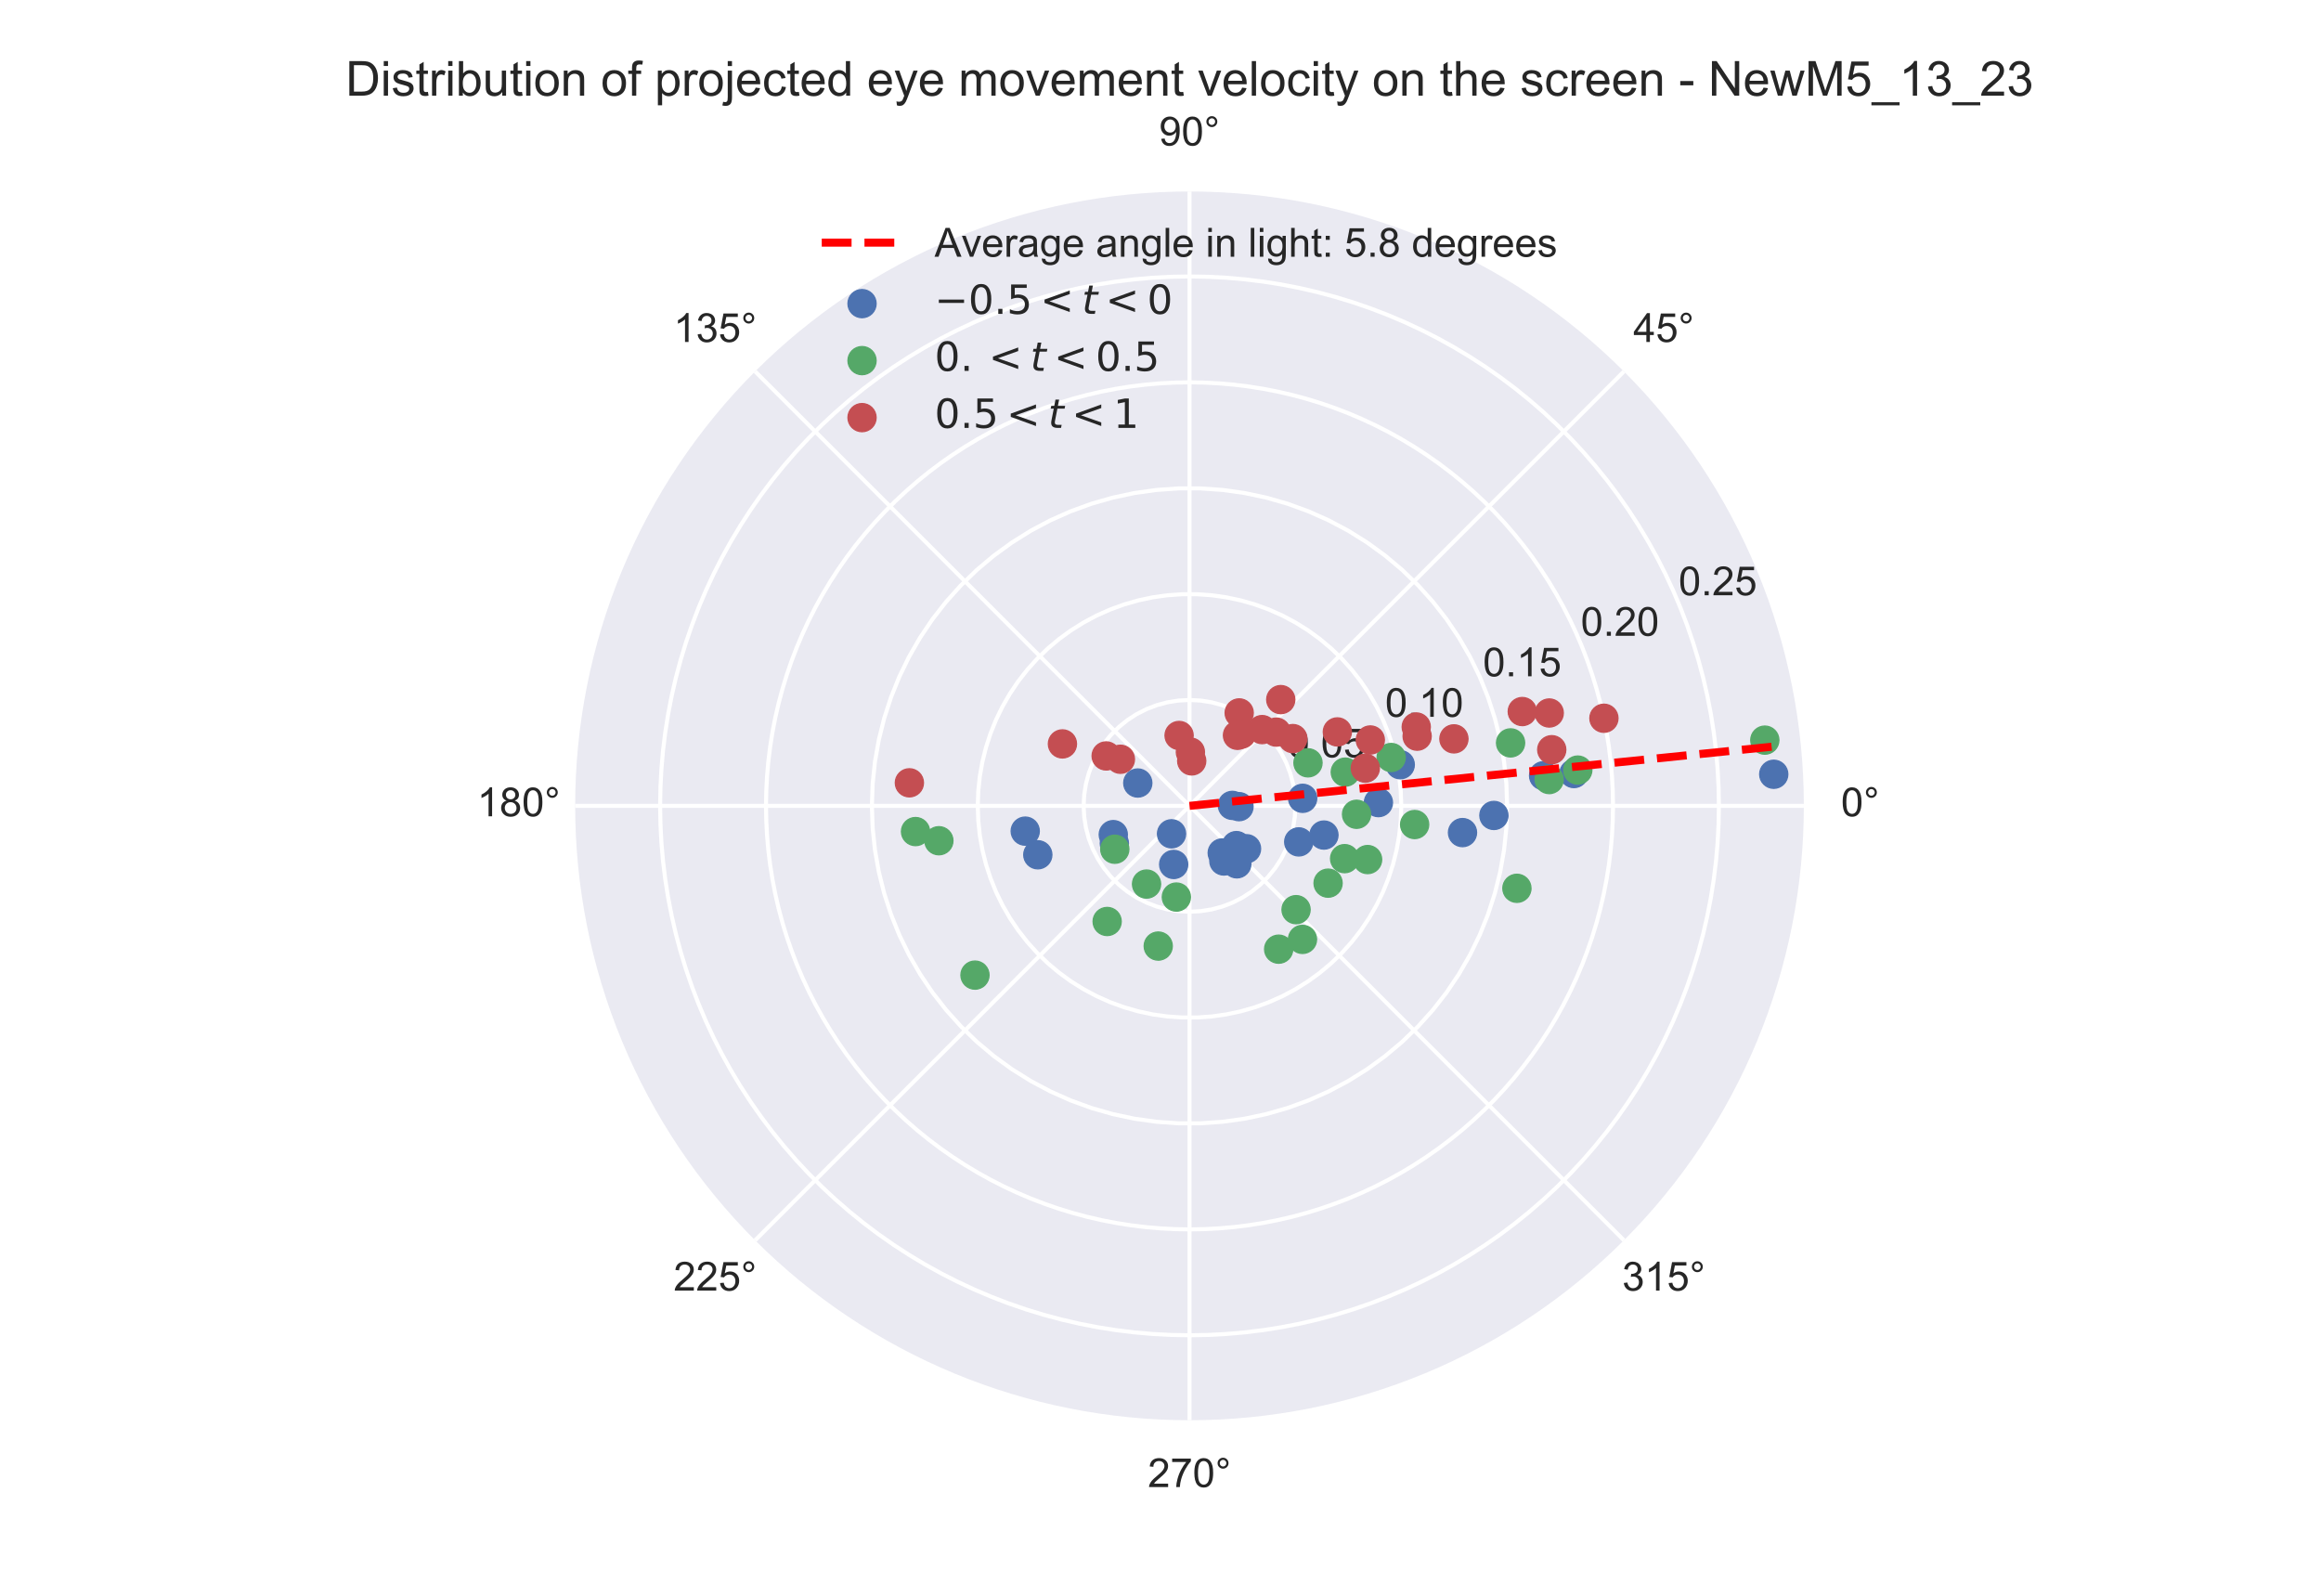<?xml version="1.0" encoding="utf-8" standalone="no"?>
<!DOCTYPE svg PUBLIC "-//W3C//DTD SVG 1.1//EN"
  "http://www.w3.org/Graphics/SVG/1.1/DTD/svg11.dtd">
<!-- Created with matplotlib (https://matplotlib.org/) -->
<svg height="396pt" version="1.1" viewBox="0 0 576 396" width="576pt" xmlns="http://www.w3.org/2000/svg" xmlns:xlink="http://www.w3.org/1999/xlink">
 <defs>
  <style type="text/css">
*{stroke-linecap:butt;stroke-linejoin:round;}
  </style>
 </defs>
 <g id="figure_1">
  <g id="patch_1">
   <path d="M 0 396 
L 576 396 
L 576 0 
L 0 0 
z
" style="fill:#ffffff;"/>
  </g>
  <g id="axes_1">
   <g id="patch_2">
    <path d="M 447.66 199.98 
C 447.66 179.959 443.716 160.133 436.055 141.636 
C 428.393 123.139 417.162 106.331 403.005 92.174 
C 388.849 78.018 372.041 66.787 353.544 59.125 
C 335.047 51.464 315.221 47.52 295.2 47.52 
C 275.179 47.52 255.353 51.464 236.856 59.125 
C 218.359 66.787 201.551 78.018 187.394 92.174 
C 173.238 106.331 162.007 123.139 154.345 141.636 
C 146.684 160.133 142.74 179.959 142.74 199.98 
C 142.74 220.001 146.684 239.827 154.345 258.324 
C 162.007 276.821 173.238 293.629 187.394 307.786 
C 201.551 321.942 218.359 333.173 236.856 340.835 
C 255.353 348.496 275.179 352.44 295.2 352.44 
C 315.221 352.44 335.047 348.496 353.544 340.835 
C 372.041 333.173 388.849 321.942 403.005 307.786 
C 417.162 293.629 428.393 276.821 436.055 258.324 
C 443.716 239.827 447.66 220.001 447.66 199.98 
M 295.2 199.98 
C 295.2 199.98 295.2 199.98 295.2 199.98 
C 295.2 199.98 295.2 199.98 295.2 199.98 
C 295.2 199.98 295.2 199.98 295.2 199.98 
C 295.2 199.98 295.2 199.98 295.2 199.98 
C 295.2 199.98 295.2 199.98 295.2 199.98 
C 295.2 199.98 295.2 199.98 295.2 199.98 
C 295.2 199.98 295.2 199.98 295.2 199.98 
C 295.2 199.98 295.2 199.98 295.2 199.98 
C 295.2 199.98 295.2 199.98 295.2 199.98 
C 295.2 199.98 295.2 199.98 295.2 199.98 
C 295.2 199.98 295.2 199.98 295.2 199.98 
C 295.2 199.98 295.2 199.98 295.2 199.98 
C 295.2 199.98 295.2 199.98 295.2 199.98 
C 295.2 199.98 295.2 199.98 295.2 199.98 
C 295.2 199.98 295.2 199.98 295.2 199.98 
C 295.2 199.98 295.2 199.98 295.2 199.98 
M 447.66 199.98 
z
" style="fill:#eaeaf2;"/>
   </g>
   <g id="matplotlib.axis_1">
    <g id="xtick_1">
     <g id="line2d_1">
      <path clip-path="url(#p1942319a3b)" d="M 295.2 199.98 
L 447.66 199.98 
" style="fill:none;stroke:#ffffff;stroke-linecap:round;"/>
     </g>
     <g id="text_1">
      <!-- 0° -->
      <defs>
       <path d="M 4.156 35.297 
Q 4.156 48 6.766 55.734 
Q 9.375 63.484 14.516 67.672 
Q 19.672 71.875 27.484 71.875 
Q 33.25 71.875 37.594 69.547 
Q 41.938 67.234 44.766 62.859 
Q 47.609 58.5 49.219 52.219 
Q 50.828 45.953 50.828 35.297 
Q 50.828 22.703 48.234 14.969 
Q 45.656 7.234 40.5 3 
Q 35.359 -1.219 27.484 -1.219 
Q 17.141 -1.219 11.234 6.203 
Q 4.156 15.141 4.156 35.297 
z
M 13.188 35.297 
Q 13.188 17.672 17.312 11.828 
Q 21.438 6 27.484 6 
Q 33.547 6 37.672 11.859 
Q 41.797 17.719 41.797 35.297 
Q 41.797 52.984 37.672 58.781 
Q 33.547 64.594 27.391 64.594 
Q 21.344 64.594 17.719 59.469 
Q 13.188 52.938 13.188 35.297 
z
" id="ArialMT-48"/>
       <path d="M 6.25 59.281 
Q 6.25 64.891 10.219 68.844 
Q 14.203 72.797 19.781 72.797 
Q 25.438 72.797 29.391 68.844 
Q 33.344 64.891 33.344 59.281 
Q 33.344 53.656 29.359 49.672 
Q 25.391 45.703 19.781 45.703 
Q 14.203 45.703 10.219 49.656 
Q 6.25 53.609 6.25 59.281 
z
M 11.578 59.281 
Q 11.578 55.859 13.984 53.438 
Q 16.406 51.031 19.828 51.031 
Q 23.188 51.031 25.609 53.438 
Q 28.031 55.859 28.031 59.281 
Q 28.031 62.703 25.609 65.109 
Q 23.188 67.531 19.828 67.531 
Q 16.406 67.531 13.984 65.109 
Q 11.578 62.703 11.578 59.281 
z
" id="ArialMT-176"/>
      </defs>
      <g style="fill:#262626;" transform="translate(456.88 202.565)scale(0.1 -0.1)">
       <use xlink:href="#ArialMT-48"/>
       <use x="55.615" xlink:href="#ArialMT-176"/>
      </g>
     </g>
    </g>
    <g id="xtick_2">
     <g id="line2d_2">
      <path clip-path="url(#p1942319a3b)" d="M 295.2 199.98 
L 403.005 92.174 
" style="fill:none;stroke:#ffffff;stroke-linecap:round;"/>
     </g>
     <g id="text_2">
      <!-- 45° -->
      <defs>
       <path d="M 32.328 0 
L 32.328 17.141 
L 1.266 17.141 
L 1.266 25.203 
L 33.938 71.578 
L 41.109 71.578 
L 41.109 25.203 
L 50.781 25.203 
L 50.781 17.141 
L 41.109 17.141 
L 41.109 0 
z
M 32.328 25.203 
L 32.328 57.469 
L 9.906 25.203 
z
" id="ArialMT-52"/>
       <path d="M 4.156 18.75 
L 13.375 19.531 
Q 14.406 12.797 18.141 9.391 
Q 21.875 6 27.156 6 
Q 33.5 6 37.891 10.781 
Q 42.281 15.578 42.281 23.484 
Q 42.281 31 38.062 35.344 
Q 33.844 39.703 27 39.703 
Q 22.75 39.703 19.328 37.766 
Q 15.922 35.844 13.969 32.766 
L 5.719 33.844 
L 12.641 70.609 
L 48.25 70.609 
L 48.25 62.203 
L 19.672 62.203 
L 15.828 42.969 
Q 22.266 47.469 29.344 47.469 
Q 38.719 47.469 45.156 40.969 
Q 51.609 34.469 51.609 24.266 
Q 51.609 14.547 45.953 7.469 
Q 39.062 -1.219 27.156 -1.219 
Q 17.391 -1.219 11.203 4.25 
Q 5.031 9.719 4.156 18.75 
z
" id="ArialMT-53"/>
      </defs>
      <g style="fill:#262626;" transform="translate(405.345 84.86)scale(0.1 -0.1)">
       <use xlink:href="#ArialMT-52"/>
       <use x="55.615" xlink:href="#ArialMT-53"/>
       <use x="111.23" xlink:href="#ArialMT-176"/>
      </g>
     </g>
    </g>
    <g id="xtick_3">
     <g id="line2d_3">
      <path clip-path="url(#p1942319a3b)" d="M 295.2 199.98 
L 295.2 47.52 
" style="fill:none;stroke:#ffffff;stroke-linecap:round;"/>
     </g>
     <g id="text_3">
      <!-- 90° -->
      <defs>
       <path d="M 5.469 16.547 
L 13.922 17.328 
Q 14.984 11.375 18.016 8.688 
Q 21.047 6 25.781 6 
Q 29.828 6 32.875 7.859 
Q 35.938 9.719 37.891 12.812 
Q 39.844 15.922 41.156 21.188 
Q 42.484 26.469 42.484 31.938 
Q 42.484 32.516 42.438 33.688 
Q 39.797 29.5 35.234 26.875 
Q 30.672 24.266 25.344 24.266 
Q 16.453 24.266 10.297 30.703 
Q 4.156 37.156 4.156 47.703 
Q 4.156 58.594 10.578 65.234 
Q 17 71.875 26.656 71.875 
Q 33.641 71.875 39.422 68.109 
Q 45.219 64.359 48.219 57.391 
Q 51.219 50.438 51.219 37.25 
Q 51.219 23.531 48.234 15.406 
Q 45.266 7.281 39.375 3.031 
Q 33.5 -1.219 25.594 -1.219 
Q 17.188 -1.219 11.859 3.438 
Q 6.547 8.109 5.469 16.547 
z
M 41.453 48.141 
Q 41.453 55.719 37.422 60.156 
Q 33.406 64.594 27.734 64.594 
Q 21.875 64.594 17.531 59.812 
Q 13.188 55.031 13.188 47.406 
Q 13.188 40.578 17.312 36.297 
Q 21.438 32.031 27.484 32.031 
Q 33.594 32.031 37.516 36.297 
Q 41.453 40.578 41.453 48.141 
z
" id="ArialMT-57"/>
      </defs>
      <g style="fill:#262626;" transform="translate(287.64 36.105)scale(0.1 -0.1)">
       <use xlink:href="#ArialMT-57"/>
       <use x="55.615" xlink:href="#ArialMT-48"/>
       <use x="111.23" xlink:href="#ArialMT-176"/>
      </g>
     </g>
    </g>
    <g id="xtick_4">
     <g id="line2d_4">
      <path clip-path="url(#p1942319a3b)" d="M 295.2 199.98 
L 187.394 92.174 
" style="fill:none;stroke:#ffffff;stroke-linecap:round;"/>
     </g>
     <g id="text_4">
      <!-- 135° -->
      <defs>
       <path d="M 37.25 0 
L 28.469 0 
L 28.469 56 
Q 25.297 52.984 20.141 49.953 
Q 14.984 46.922 10.891 45.406 
L 10.891 53.906 
Q 18.266 57.375 23.781 62.297 
Q 29.297 67.234 31.594 71.875 
L 37.25 71.875 
z
" id="ArialMT-49"/>
       <path d="M 4.203 18.891 
L 12.984 20.062 
Q 14.5 12.594 18.141 9.297 
Q 21.781 6 27 6 
Q 33.203 6 37.469 10.297 
Q 41.75 14.594 41.75 20.953 
Q 41.75 27 37.797 30.922 
Q 33.844 34.859 27.734 34.859 
Q 25.25 34.859 21.531 33.891 
L 22.516 41.609 
Q 23.391 41.5 23.922 41.5 
Q 29.547 41.5 34.031 44.422 
Q 38.531 47.359 38.531 53.469 
Q 38.531 58.297 35.25 61.469 
Q 31.984 64.656 26.812 64.656 
Q 21.688 64.656 18.266 61.422 
Q 14.844 58.203 13.875 51.766 
L 5.078 53.328 
Q 6.688 62.156 12.391 67.016 
Q 18.109 71.875 26.609 71.875 
Q 32.469 71.875 37.391 69.359 
Q 42.328 66.844 44.938 62.5 
Q 47.562 58.156 47.562 53.266 
Q 47.562 48.641 45.062 44.828 
Q 42.578 41.016 37.703 38.766 
Q 44.047 37.312 47.562 32.688 
Q 51.078 28.078 51.078 21.141 
Q 51.078 11.766 44.234 5.25 
Q 37.406 -1.266 26.953 -1.266 
Q 17.531 -1.266 11.297 4.344 
Q 5.078 9.969 4.203 18.891 
z
" id="ArialMT-51"/>
      </defs>
      <g style="fill:#262626;" transform="translate(167.154 84.86)scale(0.1 -0.1)">
       <use xlink:href="#ArialMT-49"/>
       <use x="55.615" xlink:href="#ArialMT-51"/>
       <use x="111.23" xlink:href="#ArialMT-53"/>
       <use x="166.846" xlink:href="#ArialMT-176"/>
      </g>
     </g>
    </g>
    <g id="xtick_5">
     <g id="line2d_5">
      <path clip-path="url(#p1942319a3b)" d="M 295.2 199.98 
L 142.74 199.98 
" style="fill:none;stroke:#ffffff;stroke-linecap:round;"/>
     </g>
     <g id="text_5">
      <!-- 180° -->
      <defs>
       <path d="M 17.672 38.812 
Q 12.203 40.828 9.562 44.531 
Q 6.938 48.25 6.938 53.422 
Q 6.938 61.234 12.547 66.547 
Q 18.172 71.875 27.484 71.875 
Q 36.859 71.875 42.578 66.422 
Q 48.297 60.984 48.297 53.172 
Q 48.297 48.188 45.672 44.5 
Q 43.062 40.828 37.75 38.812 
Q 44.344 36.672 47.781 31.875 
Q 51.219 27.094 51.219 20.453 
Q 51.219 11.281 44.719 5.031 
Q 38.234 -1.219 27.641 -1.219 
Q 17.047 -1.219 10.547 5.047 
Q 4.047 11.328 4.047 20.703 
Q 4.047 27.688 7.594 32.391 
Q 11.141 37.109 17.672 38.812 
z
M 15.922 53.719 
Q 15.922 48.641 19.188 45.406 
Q 22.469 42.188 27.688 42.188 
Q 32.766 42.188 36.016 45.375 
Q 39.266 48.578 39.266 53.219 
Q 39.266 58.062 35.906 61.359 
Q 32.562 64.656 27.594 64.656 
Q 22.562 64.656 19.234 61.422 
Q 15.922 58.203 15.922 53.719 
z
M 13.094 20.656 
Q 13.094 16.891 14.875 13.375 
Q 16.656 9.859 20.172 7.922 
Q 23.688 6 27.734 6 
Q 34.031 6 38.125 10.047 
Q 42.234 14.109 42.234 20.359 
Q 42.234 26.703 38.016 30.859 
Q 33.797 35.016 27.438 35.016 
Q 21.234 35.016 17.156 30.906 
Q 13.094 26.812 13.094 20.656 
z
" id="ArialMT-56"/>
      </defs>
      <g style="fill:#262626;" transform="translate(118.399 202.565)scale(0.1 -0.1)">
       <use xlink:href="#ArialMT-49"/>
       <use x="55.615" xlink:href="#ArialMT-56"/>
       <use x="111.23" xlink:href="#ArialMT-48"/>
       <use x="166.846" xlink:href="#ArialMT-176"/>
      </g>
     </g>
    </g>
    <g id="xtick_6">
     <g id="line2d_6">
      <path clip-path="url(#p1942319a3b)" d="M 295.2 199.98 
L 187.394 307.786 
" style="fill:none;stroke:#ffffff;stroke-linecap:round;"/>
     </g>
     <g id="text_6">
      <!-- 225° -->
      <defs>
       <path d="M 50.344 8.453 
L 50.344 0 
L 3.031 0 
Q 2.938 3.172 4.047 6.109 
Q 5.859 10.938 9.828 15.625 
Q 13.812 20.312 21.344 26.469 
Q 33.016 36.031 37.109 41.625 
Q 41.219 47.219 41.219 52.203 
Q 41.219 57.422 37.469 61 
Q 33.734 64.594 27.734 64.594 
Q 21.391 64.594 17.578 60.781 
Q 13.766 56.984 13.719 50.25 
L 4.688 51.172 
Q 5.609 61.281 11.656 66.578 
Q 17.719 71.875 27.938 71.875 
Q 38.234 71.875 44.234 66.156 
Q 50.25 60.453 50.25 52 
Q 50.25 47.703 48.484 43.547 
Q 46.734 39.406 42.656 34.812 
Q 38.578 30.219 29.109 22.219 
Q 21.188 15.578 18.938 13.203 
Q 16.703 10.844 15.234 8.453 
z
" id="ArialMT-50"/>
      </defs>
      <g style="fill:#262626;" transform="translate(167.154 320.27)scale(0.1 -0.1)">
       <use xlink:href="#ArialMT-50"/>
       <use x="55.615" xlink:href="#ArialMT-50"/>
       <use x="111.23" xlink:href="#ArialMT-53"/>
       <use x="166.846" xlink:href="#ArialMT-176"/>
      </g>
     </g>
    </g>
    <g id="xtick_7">
     <g id="line2d_7">
      <path clip-path="url(#p1942319a3b)" d="M 295.2 199.98 
L 295.2 352.44 
" style="fill:none;stroke:#ffffff;stroke-linecap:round;"/>
     </g>
     <g id="text_7">
      <!-- 270° -->
      <defs>
       <path d="M 4.734 62.203 
L 4.734 70.656 
L 51.078 70.656 
L 51.078 63.812 
Q 44.234 56.547 37.516 44.484 
Q 30.812 32.422 27.156 19.672 
Q 24.516 10.688 23.781 0 
L 14.75 0 
Q 14.891 8.453 18.062 20.406 
Q 21.234 32.375 27.172 43.484 
Q 33.109 54.594 39.797 62.203 
z
" id="ArialMT-55"/>
      </defs>
      <g style="fill:#262626;" transform="translate(284.859 369.025)scale(0.1 -0.1)">
       <use xlink:href="#ArialMT-50"/>
       <use x="55.615" xlink:href="#ArialMT-55"/>
       <use x="111.23" xlink:href="#ArialMT-48"/>
       <use x="166.846" xlink:href="#ArialMT-176"/>
      </g>
     </g>
    </g>
    <g id="xtick_8">
     <g id="line2d_8">
      <path clip-path="url(#p1942319a3b)" d="M 295.2 199.98 
L 403.005 307.786 
" style="fill:none;stroke:#ffffff;stroke-linecap:round;"/>
     </g>
     <g id="text_8">
      <!-- 315° -->
      <g style="fill:#262626;" transform="translate(402.564 320.27)scale(0.1 -0.1)">
       <use xlink:href="#ArialMT-51"/>
       <use x="55.615" xlink:href="#ArialMT-49"/>
       <use x="111.23" xlink:href="#ArialMT-53"/>
       <use x="166.846" xlink:href="#ArialMT-176"/>
      </g>
     </g>
    </g>
   </g>
   <g id="matplotlib.axis_2">
    <g id="ytick_1">
     <g id="line2d_9">
      <path clip-path="url(#p1942319a3b)" d="M 321.475 199.98 
L 321.331 197.234 
L 320.901 194.517 
L 320.189 191.861 
L 319.203 189.293 
L 317.955 186.842 
L 316.457 184.536 
L 314.726 182.399 
L 312.781 180.454 
L 310.644 178.723 
L 308.338 177.225 
L 305.887 175.977 
L 303.319 174.991 
L 300.663 174.279 
L 297.946 173.849 
L 295.2 173.705 
L 292.454 173.849 
L 289.737 174.279 
L 287.081 174.991 
L 284.513 175.977 
L 282.062 177.225 
L 279.756 178.723 
L 277.619 180.454 
L 275.674 182.399 
L 273.943 184.536 
L 272.445 186.842 
L 271.197 189.293 
L 270.211 191.861 
L 269.499 194.517 
L 269.069 197.234 
L 268.925 199.98 
L 269.069 202.726 
L 269.499 205.443 
L 270.211 208.099 
L 271.197 210.667 
L 272.445 213.118 
L 273.943 215.424 
L 275.674 217.561 
L 277.619 219.506 
L 279.756 221.237 
L 282.062 222.735 
L 284.513 223.983 
L 287.081 224.969 
L 289.737 225.681 
L 292.454 226.111 
L 295.2 226.255 
L 297.946 226.111 
L 300.663 225.681 
L 303.319 224.969 
L 305.887 223.983 
L 308.338 222.735 
L 310.644 221.237 
L 312.781 219.506 
L 314.726 217.561 
L 316.457 215.424 
L 317.955 213.118 
L 319.203 210.667 
L 320.189 208.099 
L 320.901 205.443 
L 321.331 202.726 
L 321.475 199.98 
L 321.475 199.98 
" style="fill:none;stroke:#ffffff;stroke-linecap:round;"/>
     </g>
     <g id="text_9">
      <!-- 0.05 -->
      <defs>
       <path d="M 9.078 0 
L 9.078 10.016 
L 19.094 10.016 
L 19.094 0 
z
" id="ArialMT-46"/>
      </defs>
      <g style="fill:#262626;" transform="translate(319.475 187.937)scale(0.1 -0.1)">
       <use xlink:href="#ArialMT-48"/>
       <use x="55.615" xlink:href="#ArialMT-46"/>
       <use x="83.398" xlink:href="#ArialMT-48"/>
       <use x="139.014" xlink:href="#ArialMT-53"/>
      </g>
     </g>
    </g>
    <g id="ytick_2">
     <g id="line2d_10">
      <path clip-path="url(#p1942319a3b)" d="M 347.75 199.98 
L 347.622 196.314 
L 347.239 192.666 
L 346.602 189.054 
L 345.714 185.495 
L 344.581 182.007 
L 343.207 178.606 
L 341.599 175.309 
L 339.765 172.133 
L 337.714 169.092 
L 335.456 166.202 
L 333.001 163.476 
L 330.363 160.928 
L 327.553 158.57 
L 324.586 156.414 
L 321.475 154.47 
L 318.236 152.748 
L 314.886 151.256 
L 311.439 150.002 
L 307.913 148.991 
L 304.325 148.228 
L 300.693 147.718 
L 297.034 147.462 
L 293.366 147.462 
L 289.707 147.718 
L 286.075 148.228 
L 282.487 148.991 
L 278.961 150.002 
L 275.514 151.256 
L 272.164 152.748 
L 268.925 154.47 
L 265.814 156.414 
L 262.847 158.57 
L 260.037 160.928 
L 257.399 163.476 
L 254.944 166.202 
L 252.686 169.092 
L 250.635 172.133 
L 248.801 175.309 
L 247.193 178.606 
L 245.819 182.007 
L 244.686 185.495 
L 243.798 189.054 
L 243.161 192.666 
L 242.778 196.314 
L 242.65 199.98 
L 242.778 203.646 
L 243.161 207.294 
L 243.798 210.906 
L 244.686 214.465 
L 245.819 217.953 
L 247.193 221.354 
L 248.801 224.651 
L 250.635 227.827 
L 252.686 230.868 
L 254.944 233.758 
L 257.399 236.484 
L 260.037 239.032 
L 262.847 241.39 
L 265.814 243.546 
L 268.925 245.49 
L 272.164 247.212 
L 275.514 248.704 
L 278.961 249.958 
L 282.487 250.969 
L 286.075 251.732 
L 289.707 252.242 
L 293.366 252.498 
L 297.034 252.498 
L 300.693 252.242 
L 304.325 251.732 
L 307.913 250.969 
L 311.439 249.958 
L 314.886 248.704 
L 318.236 247.212 
L 321.475 245.49 
L 324.586 243.546 
L 327.553 241.39 
L 330.363 239.032 
L 333.001 236.484 
L 335.456 233.758 
L 337.714 230.868 
L 339.765 227.827 
L 341.599 224.651 
L 343.207 221.354 
L 344.581 217.953 
L 345.714 214.465 
L 346.602 210.906 
L 347.239 207.294 
L 347.622 203.646 
L 347.75 199.98 
L 347.75 199.98 
" style="fill:none;stroke:#ffffff;stroke-linecap:round;"/>
     </g>
     <g id="text_10">
      <!-- 0.10 -->
      <g style="fill:#262626;" transform="translate(343.75 177.882)scale(0.1 -0.1)">
       <use xlink:href="#ArialMT-48"/>
       <use x="55.615" xlink:href="#ArialMT-46"/>
       <use x="83.398" xlink:href="#ArialMT-49"/>
       <use x="139.014" xlink:href="#ArialMT-48"/>
      </g>
     </g>
    </g>
    <g id="ytick_3">
     <g id="line2d_11">
      <path clip-path="url(#p1942319a3b)" d="M 374.025 199.98 
L 373.833 194.481 
L 373.258 189.01 
L 372.303 183.591 
L 370.971 178.253 
L 369.271 173.02 
L 367.21 167.919 
L 364.798 162.974 
L 362.047 158.209 
L 358.971 153.648 
L 355.583 149.312 
L 351.902 145.224 
L 347.944 141.402 
L 343.73 137.865 
L 339.278 134.631 
L 334.613 131.716 
L 329.755 129.133 
L 324.728 126.895 
L 319.558 125.013 
L 314.269 123.496 
L 308.888 122.353 
L 303.439 121.587 
L 297.951 121.203 
L 292.449 121.203 
L 286.961 121.587 
L 281.512 122.353 
L 276.131 123.496 
L 270.842 125.013 
L 265.672 126.895 
L 260.645 129.133 
L 255.787 131.716 
L 251.122 134.631 
L 246.67 137.865 
L 242.456 141.402 
L 238.498 145.224 
L 234.817 149.312 
L 231.429 153.648 
L 228.353 158.209 
L 225.602 162.974 
L 223.19 167.919 
L 221.129 173.02 
L 219.429 178.253 
L 218.097 183.591 
L 217.142 189.01 
L 216.567 194.481 
L 216.375 199.98 
L 216.567 205.479 
L 217.142 210.95 
L 218.097 216.369 
L 219.429 221.707 
L 221.129 226.94 
L 223.19 232.041 
L 225.602 236.986 
L 228.353 241.751 
L 231.429 246.312 
L 234.817 250.648 
L 238.498 254.736 
L 242.456 258.558 
L 246.67 262.095 
L 251.122 265.329 
L 255.787 268.244 
L 260.645 270.827 
L 265.672 273.065 
L 270.842 274.947 
L 276.131 276.464 
L 281.512 277.607 
L 286.961 278.373 
L 292.449 278.757 
L 297.951 278.757 
L 303.439 278.373 
L 308.888 277.607 
L 314.269 276.464 
L 319.558 274.947 
L 324.728 273.065 
L 329.755 270.827 
L 334.613 268.244 
L 339.278 265.329 
L 343.73 262.095 
L 347.944 258.558 
L 351.902 254.736 
L 355.583 250.648 
L 358.971 246.312 
L 362.047 241.751 
L 364.798 236.986 
L 367.21 232.041 
L 369.271 226.94 
L 370.971 221.707 
L 372.303 216.369 
L 373.258 210.95 
L 373.833 205.479 
L 374.025 199.98 
L 374.025 199.98 
" style="fill:none;stroke:#ffffff;stroke-linecap:round;"/>
     </g>
     <g id="text_11">
      <!-- 0.15 -->
      <g style="fill:#262626;" transform="translate(368.025 167.827)scale(0.1 -0.1)">
       <use xlink:href="#ArialMT-48"/>
       <use x="55.615" xlink:href="#ArialMT-46"/>
       <use x="83.398" xlink:href="#ArialMT-49"/>
       <use x="139.014" xlink:href="#ArialMT-53"/>
      </g>
     </g>
    </g>
    <g id="ytick_4">
     <g id="line2d_12">
      <path clip-path="url(#p1942319a3b)" d="M 400.3 199.98 
L 400.236 196.312 
L 400.044 192.649 
L 399.724 188.994 
L 399.277 185.353 
L 398.703 181.73 
L 398.003 178.128 
L 397.178 174.554 
L 396.229 171.011 
L 395.156 167.502 
L 393.962 164.034 
L 392.647 160.609 
L 391.214 157.232 
L 389.663 153.907 
L 387.998 150.639 
L 386.219 147.43 
L 384.33 144.285 
L 382.332 141.209 
L 380.228 138.204 
L 378.02 135.274 
L 375.711 132.423 
L 373.305 129.654 
L 370.803 126.971 
L 368.209 124.377 
L 365.526 121.875 
L 362.757 119.469 
L 359.906 117.16 
L 356.976 114.952 
L 353.971 112.848 
L 350.895 110.85 
L 347.75 108.961 
L 344.541 107.182 
L 341.273 105.517 
L 337.948 103.966 
L 334.571 102.533 
L 331.146 101.218 
L 327.678 100.024 
L 324.169 98.951 
L 320.626 98.002 
L 317.052 97.177 
L 313.45 96.477 
L 309.827 95.903 
L 306.186 95.456 
L 302.531 95.136 
L 298.868 94.944 
L 295.2 94.88 
L 291.532 94.944 
L 287.869 95.136 
L 284.214 95.456 
L 280.573 95.903 
L 276.95 96.477 
L 273.348 97.177 
L 269.774 98.002 
L 266.231 98.951 
L 262.722 100.024 
L 259.254 101.218 
L 255.829 102.533 
L 252.452 103.966 
L 249.127 105.517 
L 245.859 107.182 
L 242.65 108.961 
L 239.505 110.85 
L 236.429 112.848 
L 233.424 114.952 
L 230.494 117.16 
L 227.643 119.469 
L 224.874 121.875 
L 222.191 124.377 
L 219.597 126.971 
L 217.095 129.654 
L 214.689 132.423 
L 212.38 135.274 
L 210.172 138.204 
L 208.068 141.209 
L 206.07 144.285 
L 204.181 147.43 
L 202.402 150.639 
L 200.737 153.907 
L 199.186 157.232 
L 197.753 160.609 
L 196.438 164.034 
L 195.244 167.502 
L 194.171 171.011 
L 193.222 174.554 
L 192.397 178.128 
L 191.697 181.73 
L 191.123 185.353 
L 190.676 188.994 
L 190.356 192.649 
L 190.164 196.312 
L 190.1 199.98 
L 190.164 203.648 
L 190.356 207.311 
L 190.676 210.966 
L 191.123 214.607 
L 191.697 218.23 
L 192.397 221.832 
L 193.222 225.406 
L 194.171 228.949 
L 195.244 232.458 
L 196.438 235.926 
L 197.753 239.351 
L 199.186 242.728 
L 200.737 246.053 
L 202.402 249.321 
L 204.181 252.53 
L 206.07 255.675 
L 208.068 258.751 
L 210.172 261.756 
L 212.38 264.686 
L 214.689 267.537 
L 217.095 270.306 
L 219.597 272.989 
L 222.191 275.583 
L 224.874 278.085 
L 227.643 280.491 
L 230.494 282.8 
L 233.424 285.008 
L 236.429 287.112 
L 239.505 289.11 
L 242.65 290.999 
L 245.859 292.778 
L 249.127 294.443 
L 252.452 295.994 
L 255.829 297.427 
L 259.254 298.742 
L 262.722 299.936 
L 266.231 301.009 
L 269.774 301.958 
L 273.348 302.783 
L 276.95 303.483 
L 280.573 304.057 
L 284.214 304.504 
L 287.869 304.824 
L 291.532 305.016 
L 295.2 305.08 
L 298.868 305.016 
L 302.531 304.824 
L 306.186 304.504 
L 309.827 304.057 
L 313.45 303.483 
L 317.052 302.783 
L 320.626 301.958 
L 324.169 301.009 
L 327.678 299.936 
L 331.146 298.742 
L 334.571 297.427 
L 337.948 295.994 
L 341.273 294.443 
L 344.541 292.778 
L 347.75 290.999 
L 350.895 289.11 
L 353.971 287.112 
L 356.976 285.008 
L 359.906 282.8 
L 362.757 280.491 
L 365.526 278.085 
L 368.209 275.583 
L 370.803 272.989 
L 373.305 270.306 
L 375.711 267.537 
L 378.02 264.686 
L 380.228 261.756 
L 382.332 258.751 
L 384.33 255.675 
L 386.219 252.53 
L 387.998 249.321 
L 389.663 246.053 
L 391.214 242.728 
L 392.647 239.351 
L 393.962 235.926 
L 395.156 232.458 
L 396.229 228.949 
L 397.178 225.406 
L 398.003 221.832 
L 398.703 218.23 
L 399.277 214.607 
L 399.724 210.966 
L 400.044 207.311 
L 400.236 203.648 
L 400.3 199.98 
L 400.3 199.98 
" style="fill:none;stroke:#ffffff;stroke-linecap:round;"/>
     </g>
     <g id="text_12">
      <!-- 0.20 -->
      <g style="fill:#262626;" transform="translate(392.3 157.772)scale(0.1 -0.1)">
       <use xlink:href="#ArialMT-48"/>
       <use x="55.615" xlink:href="#ArialMT-46"/>
       <use x="83.398" xlink:href="#ArialMT-50"/>
       <use x="139.014" xlink:href="#ArialMT-48"/>
      </g>
     </g>
    </g>
    <g id="ytick_5">
     <g id="line2d_13">
      <path clip-path="url(#p1942319a3b)" d="M 426.575 199.98 
L 426.495 195.395 
L 426.255 190.816 
L 425.855 186.248 
L 425.297 181.696 
L 424.579 177.167 
L 423.704 172.666 
L 422.673 168.198 
L 421.486 163.768 
L 420.145 159.383 
L 418.652 155.047 
L 417.009 150.766 
L 415.217 146.545 
L 413.279 142.389 
L 411.197 138.303 
L 408.974 134.292 
L 406.612 130.362 
L 404.115 126.516 
L 401.485 122.76 
L 398.725 119.097 
L 395.839 115.534 
L 392.831 112.073 
L 389.703 108.719 
L 386.461 105.477 
L 383.107 102.349 
L 379.646 99.341 
L 376.083 96.455 
L 372.42 93.695 
L 368.664 91.065 
L 364.818 88.568 
L 360.888 86.206 
L 356.877 83.983 
L 352.791 81.901 
L 348.635 79.963 
L 344.414 78.171 
L 340.133 76.528 
L 335.797 75.035 
L 331.412 73.694 
L 326.982 72.507 
L 322.514 71.476 
L 318.013 70.601 
L 313.484 69.883 
L 308.932 69.325 
L 304.364 68.925 
L 299.785 68.685 
L 295.2 68.605 
L 290.615 68.685 
L 286.036 68.925 
L 281.468 69.325 
L 276.916 69.883 
L 272.387 70.601 
L 267.886 71.476 
L 263.418 72.507 
L 258.988 73.694 
L 254.603 75.035 
L 250.267 76.528 
L 245.986 78.171 
L 241.765 79.963 
L 237.609 81.901 
L 233.523 83.983 
L 229.512 86.206 
L 225.582 88.568 
L 221.736 91.065 
L 217.98 93.695 
L 214.317 96.455 
L 210.754 99.341 
L 207.293 102.349 
L 203.939 105.477 
L 200.697 108.719 
L 197.569 112.073 
L 194.561 115.534 
L 191.675 119.097 
L 188.915 122.76 
L 186.285 126.516 
L 183.788 130.362 
L 181.426 134.292 
L 179.203 138.303 
L 177.121 142.389 
L 175.183 146.545 
L 173.391 150.766 
L 171.748 155.047 
L 170.255 159.383 
L 168.914 163.768 
L 167.727 168.198 
L 166.696 172.666 
L 165.821 177.167 
L 165.103 181.696 
L 164.545 186.248 
L 164.145 190.816 
L 163.905 195.395 
L 163.825 199.98 
L 163.905 204.565 
L 164.145 209.144 
L 164.545 213.712 
L 165.103 218.264 
L 165.821 222.793 
L 166.696 227.294 
L 167.727 231.762 
L 168.914 236.192 
L 170.255 240.577 
L 171.748 244.913 
L 173.391 249.194 
L 175.183 253.415 
L 177.121 257.571 
L 179.203 261.657 
L 181.426 265.668 
L 183.788 269.598 
L 186.285 273.444 
L 188.915 277.2 
L 191.675 280.863 
L 194.561 284.426 
L 197.569 287.887 
L 200.697 291.241 
L 203.939 294.483 
L 207.293 297.611 
L 210.754 300.619 
L 214.317 303.505 
L 217.98 306.265 
L 221.736 308.895 
L 225.582 311.392 
L 229.512 313.754 
L 233.523 315.977 
L 237.609 318.059 
L 241.765 319.997 
L 245.986 321.789 
L 250.267 323.432 
L 254.603 324.925 
L 258.988 326.266 
L 263.418 327.453 
L 267.886 328.484 
L 272.387 329.359 
L 276.916 330.077 
L 281.468 330.635 
L 286.036 331.035 
L 290.615 331.275 
L 295.2 331.355 
L 299.785 331.275 
L 304.364 331.035 
L 308.932 330.635 
L 313.484 330.077 
L 318.013 329.359 
L 322.514 328.484 
L 326.982 327.453 
L 331.412 326.266 
L 335.797 324.925 
L 340.133 323.432 
L 344.414 321.789 
L 348.635 319.997 
L 352.791 318.059 
L 356.877 315.977 
L 360.888 313.754 
L 364.818 311.392 
L 368.664 308.895 
L 372.42 306.265 
L 376.083 303.505 
L 379.646 300.619 
L 383.107 297.611 
L 386.461 294.483 
L 389.703 291.241 
L 392.831 287.887 
L 395.839 284.426 
L 398.725 280.863 
L 401.485 277.2 
L 404.115 273.444 
L 406.612 269.598 
L 408.974 265.668 
L 411.197 261.657 
L 413.279 257.571 
L 415.217 253.415 
L 417.009 249.194 
L 418.652 244.913 
L 420.145 240.577 
L 421.486 236.192 
L 422.673 231.762 
L 423.704 227.294 
L 424.579 222.793 
L 425.297 218.264 
L 425.855 213.712 
L 426.255 209.144 
L 426.495 204.565 
L 426.575 199.98 
L 426.575 199.98 
" style="fill:none;stroke:#ffffff;stroke-linecap:round;"/>
     </g>
     <g id="text_13">
      <!-- 0.25 -->
      <g style="fill:#262626;" transform="translate(416.575 147.717)scale(0.1 -0.1)">
       <use xlink:href="#ArialMT-48"/>
       <use x="55.615" xlink:href="#ArialMT-46"/>
       <use x="83.398" xlink:href="#ArialMT-50"/>
       <use x="139.014" xlink:href="#ArialMT-53"/>
      </g>
     </g>
    </g>
   </g>
   <g id="PathCollection_1">
    <defs>
     <path d="M 0 3.5 
C 0.928 3.5 1.819 3.131 2.475 2.475 
C 3.131 1.819 3.5 0.928 3.5 0 
C 3.5 -0.928 3.131 -1.819 2.475 -2.475 
C 1.819 -3.131 0.928 -3.5 0 -3.5 
C -0.928 -3.5 -1.819 -3.131 -2.475 -2.475 
C -3.131 -1.819 -3.5 -0.928 -3.5 0 
C -3.5 0.928 -3.131 1.819 -2.475 2.475 
C -1.819 3.131 -0.928 3.5 0 3.5 
z
" id="m5a2fb06a63" style="stroke:#4c72b0;stroke-width:0.3;"/>
    </defs>
    <g clip-path="url(#p1942319a3b)">
     <use style="fill:#4c72b0;stroke:#4c72b0;stroke-width:0.3;" x="309.35" xlink:href="#m5a2fb06a63" y="210.619"/>
     <use style="fill:#4c72b0;stroke:#4c72b0;stroke-width:0.3;" x="370.739" xlink:href="#m5a2fb06a63" y="202.36"/>
     <use style="fill:#4c72b0;stroke:#4c72b0;stroke-width:0.3;" x="257.554" xlink:href="#m5a2fb06a63" y="212.119"/>
     <use style="fill:#4c72b0;stroke:#4c72b0;stroke-width:0.3;" x="306.836" xlink:href="#m5a2fb06a63" y="209.842"/>
     <use style="fill:#4c72b0;stroke:#4c72b0;stroke-width:0.3;" x="291.271" xlink:href="#m5a2fb06a63" y="214.521"/>
     <use style="fill:#4c72b0;stroke:#4c72b0;stroke-width:0.3;" x="440.188" xlink:href="#m5a2fb06a63" y="192.14"/>
     <use style="fill:#4c72b0;stroke:#4c72b0;stroke-width:0.3;" x="276.282" xlink:href="#m5a2fb06a63" y="207.115"/>
     <use style="fill:#4c72b0;stroke:#4c72b0;stroke-width:0.3;" x="390.598" xlink:href="#m5a2fb06a63" y="191.961"/>
     <use style="fill:#4c72b0;stroke:#4c72b0;stroke-width:0.3;" x="347.498" xlink:href="#m5a2fb06a63" y="189.775"/>
     <use style="fill:#4c72b0;stroke:#4c72b0;stroke-width:0.3;" x="282.364" xlink:href="#m5a2fb06a63" y="194.312"/>
     <use style="fill:#4c72b0;stroke:#4c72b0;stroke-width:0.3;" x="254.429" xlink:href="#m5a2fb06a63" y="206.25"/>
     <use style="fill:#4c72b0;stroke:#4c72b0;stroke-width:0.3;" x="383.075" xlink:href="#m5a2fb06a63" y="192.503"/>
     <use style="fill:#4c72b0;stroke:#4c72b0;stroke-width:0.3;" x="305.837" xlink:href="#m5a2fb06a63" y="199.861"/>
     <use style="fill:#4c72b0;stroke:#4c72b0;stroke-width:0.3;" x="323.279" xlink:href="#m5a2fb06a63" y="198.109"/>
     <use style="fill:#4c72b0;stroke:#4c72b0;stroke-width:0.3;" x="307.478" xlink:href="#m5a2fb06a63" y="200.177"/>
     <use style="fill:#4c72b0;stroke:#4c72b0;stroke-width:0.3;" x="342.081" xlink:href="#m5a2fb06a63" y="199.172"/>
     <use style="fill:#4c72b0;stroke:#4c72b0;stroke-width:0.3;" x="290.739" xlink:href="#m5a2fb06a63" y="206.913"/>
     <use style="fill:#4c72b0;stroke:#4c72b0;stroke-width:0.3;" x="276.545" xlink:href="#m5a2fb06a63" y="209.278"/>
     <use style="fill:#4c72b0;stroke:#4c72b0;stroke-width:0.3;" x="303.32" xlink:href="#m5a2fb06a63" y="211.663"/>
     <use style="fill:#4c72b0;stroke:#4c72b0;stroke-width:0.3;" x="362.948" xlink:href="#m5a2fb06a63" y="206.613"/>
     <use style="fill:#4c72b0;stroke:#4c72b0;stroke-width:0.3;" x="328.559" xlink:href="#m5a2fb06a63" y="207.227"/>
     <use style="fill:#4c72b0;stroke:#4c72b0;stroke-width:0.3;" x="322.305" xlink:href="#m5a2fb06a63" y="208.922"/>
     <use style="fill:#4c72b0;stroke:#4c72b0;stroke-width:0.3;" x="303.726" xlink:href="#m5a2fb06a63" y="213.66"/>
     <use style="fill:#4c72b0;stroke:#4c72b0;stroke-width:0.3;" x="306.946" xlink:href="#m5a2fb06a63" y="214.365"/>
    </g>
   </g>
   <g id="PathCollection_2">
    <defs>
     <path d="M 0 3.5 
C 0.928 3.5 1.819 3.131 2.475 2.475 
C 3.131 1.819 3.5 0.928 3.5 0 
C 3.5 -0.928 3.131 -1.819 2.475 -2.475 
C 1.819 -3.131 0.928 -3.5 0 -3.5 
C -0.928 -3.5 -1.819 -3.131 -2.475 -2.475 
C -3.131 -1.819 -3.5 -0.928 -3.5 0 
C -3.5 0.928 -3.131 1.819 -2.475 2.475 
C -1.819 3.131 -0.928 3.5 0 3.5 
z
" id="m1f1b939c94" style="stroke:#55a868;stroke-width:0.3;"/>
    </defs>
    <g clip-path="url(#p1942319a3b)">
     <use style="fill:#55a868;stroke:#55a868;stroke-width:0.3;" x="333.693" xlink:href="#m1f1b939c94" y="213.079"/>
     <use style="fill:#55a868;stroke:#55a868;stroke-width:0.3;" x="284.538" xlink:href="#m1f1b939c94" y="219.386"/>
     <use style="fill:#55a868;stroke:#55a868;stroke-width:0.3;" x="274.763" xlink:href="#m1f1b939c94" y="228.673"/>
     <use style="fill:#55a868;stroke:#55a868;stroke-width:0.3;" x="321.645" xlink:href="#m1f1b939c94" y="225.738"/>
     <use style="fill:#55a868;stroke:#55a868;stroke-width:0.3;" x="241.96" xlink:href="#m1f1b939c94" y="241.981"/>
     <use style="fill:#55a868;stroke:#55a868;stroke-width:0.3;" x="323.238" xlink:href="#m1f1b939c94" y="233.118"/>
     <use style="fill:#55a868;stroke:#55a868;stroke-width:0.3;" x="317.323" xlink:href="#m1f1b939c94" y="235.545"/>
     <use style="fill:#55a868;stroke:#55a868;stroke-width:0.3;" x="287.437" xlink:href="#m1f1b939c94" y="234.774"/>
     <use style="fill:#55a868;stroke:#55a868;stroke-width:0.3;" x="376.449" xlink:href="#m1f1b939c94" y="220.441"/>
     <use style="fill:#55a868;stroke:#55a868;stroke-width:0.3;" x="329.59" xlink:href="#m1f1b939c94" y="219.161"/>
     <use style="fill:#55a868;stroke:#55a868;stroke-width:0.3;" x="291.937" xlink:href="#m1f1b939c94" y="222.612"/>
     <use style="fill:#55a868;stroke:#55a868;stroke-width:0.3;" x="339.398" xlink:href="#m1f1b939c94" y="213.306"/>
     <use style="fill:#55a868;stroke:#55a868;stroke-width:0.3;" x="351.072" xlink:href="#m1f1b939c94" y="204.614"/>
     <use style="fill:#55a868;stroke:#55a868;stroke-width:0.3;" x="276.658" xlink:href="#m1f1b939c94" y="210.743"/>
     <use style="fill:#55a868;stroke:#55a868;stroke-width:0.3;" x="336.654" xlink:href="#m1f1b939c94" y="202.071"/>
     <use style="fill:#55a868;stroke:#55a868;stroke-width:0.3;" x="391.554" xlink:href="#m1f1b939c94" y="191.101"/>
     <use style="fill:#55a868;stroke:#55a868;stroke-width:0.3;" x="233" xlink:href="#m1f1b939c94" y="208.634"/>
     <use style="fill:#55a868;stroke:#55a868;stroke-width:0.3;" x="384.457" xlink:href="#m1f1b939c94" y="193.451"/>
     <use style="fill:#55a868;stroke:#55a868;stroke-width:0.3;" x="333.858" xlink:href="#m1f1b939c94" y="191.608"/>
     <use style="fill:#55a868;stroke:#55a868;stroke-width:0.3;" x="345.243" xlink:href="#m1f1b939c94" y="187.978"/>
     <use style="fill:#55a868;stroke:#55a868;stroke-width:0.3;" x="227.205" xlink:href="#m1f1b939c94" y="206.359"/>
     <use style="fill:#55a868;stroke:#55a868;stroke-width:0.3;" x="437.974" xlink:href="#m1f1b939c94" y="183.669"/>
     <use style="fill:#55a868;stroke:#55a868;stroke-width:0.3;" x="324.603" xlink:href="#m1f1b939c94" y="189.302"/>
     <use style="fill:#55a868;stroke:#55a868;stroke-width:0.3;" x="374.879" xlink:href="#m1f1b939c94" y="184.353"/>
    </g>
   </g>
   <g id="PathCollection_3">
    <defs>
     <path d="M 0 3.5 
C 0.928 3.5 1.819 3.131 2.475 2.475 
C 3.131 1.819 3.5 0.928 3.5 0 
C 3.5 -0.928 3.131 -1.819 2.475 -2.475 
C 1.819 -3.131 0.928 -3.5 0 -3.5 
C -0.928 -3.5 -1.819 -3.131 -2.475 -2.475 
C -3.131 -1.819 -3.5 -0.928 -3.5 0 
C -3.5 0.928 -3.131 1.819 -2.475 2.475 
C -1.819 3.131 -0.928 3.5 0 3.5 
z
" id="mf5b7e43b50" style="stroke:#c44e52;stroke-width:0.3;"/>
    </defs>
    <g clip-path="url(#p1942319a3b)">
     <use style="fill:#c44e52;stroke:#c44e52;stroke-width:0.3;" x="338.83" xlink:href="#mf5b7e43b50" y="190.629"/>
     <use style="fill:#c44e52;stroke:#c44e52;stroke-width:0.3;" x="385.095" xlink:href="#mf5b7e43b50" y="186.044"/>
     <use style="fill:#c44e52;stroke:#c44e52;stroke-width:0.3;" x="360.817" xlink:href="#mf5b7e43b50" y="183.355"/>
     <use style="fill:#c44e52;stroke:#c44e52;stroke-width:0.3;" x="398.043" xlink:href="#mf5b7e43b50" y="178.239"/>
     <use style="fill:#c44e52;stroke:#c44e52;stroke-width:0.3;" x="377.779" xlink:href="#mf5b7e43b50" y="176.574"/>
     <use style="fill:#c44e52;stroke:#c44e52;stroke-width:0.3;" x="331.89" xlink:href="#mf5b7e43b50" y="181.63"/>
     <use style="fill:#c44e52;stroke:#c44e52;stroke-width:0.3;" x="351.469" xlink:href="#mf5b7e43b50" y="180.403"/>
     <use style="fill:#c44e52;stroke:#c44e52;stroke-width:0.3;" x="320.841" xlink:href="#mf5b7e43b50" y="183.283"/>
     <use style="fill:#c44e52;stroke:#c44e52;stroke-width:0.3;" x="316.733" xlink:href="#mf5b7e43b50" y="181.677"/>
     <use style="fill:#c44e52;stroke:#c44e52;stroke-width:0.3;" x="295.746" xlink:href="#mf5b7e43b50" y="188.827"/>
     <use style="fill:#c44e52;stroke:#c44e52;stroke-width:0.3;" x="340.07" xlink:href="#mf5b7e43b50" y="183.63"/>
     <use style="fill:#c44e52;stroke:#c44e52;stroke-width:0.3;" x="295.419" xlink:href="#mf5b7e43b50" y="186.634"/>
     <use style="fill:#c44e52;stroke:#c44e52;stroke-width:0.3;" x="292.615" xlink:href="#mf5b7e43b50" y="182.513"/>
     <use style="fill:#c44e52;stroke:#c44e52;stroke-width:0.3;" x="307.105" xlink:href="#mf5b7e43b50" y="182.478"/>
     <use style="fill:#c44e52;stroke:#c44e52;stroke-width:0.3;" x="263.662" xlink:href="#mf5b7e43b50" y="184.605"/>
     <use style="fill:#c44e52;stroke:#c44e52;stroke-width:0.3;" x="278.051" xlink:href="#mf5b7e43b50" y="188.415"/>
     <use style="fill:#c44e52;stroke:#c44e52;stroke-width:0.3;" x="351.692" xlink:href="#mf5b7e43b50" y="182.688"/>
     <use style="fill:#c44e52;stroke:#c44e52;stroke-width:0.3;" x="313.219" xlink:href="#mf5b7e43b50" y="181.054"/>
     <use style="fill:#c44e52;stroke:#c44e52;stroke-width:0.3;" x="307.529" xlink:href="#mf5b7e43b50" y="176.914"/>
     <use style="fill:#c44e52;stroke:#c44e52;stroke-width:0.3;" x="308.06" xlink:href="#mf5b7e43b50" y="182.191"/>
     <use style="fill:#c44e52;stroke:#c44e52;stroke-width:0.3;" x="274.513" xlink:href="#mf5b7e43b50" y="187.589"/>
     <use style="fill:#c44e52;stroke:#c44e52;stroke-width:0.3;" x="384.474" xlink:href="#mf5b7e43b50" y="176.936"/>
     <use style="fill:#c44e52;stroke:#c44e52;stroke-width:0.3;" x="317.844" xlink:href="#mf5b7e43b50" y="173.609"/>
     <use style="fill:#c44e52;stroke:#c44e52;stroke-width:0.3;" x="225.682" xlink:href="#mf5b7e43b50" y="194.261"/>
    </g>
   </g>
   <g id="line2d_14">
    <path clip-path="url(#p1942319a3b)" d="M 295.2 199.98 
L 439.657 185.306 
" style="fill:none;stroke:#ff0000;stroke-dasharray:7.4,3.2;stroke-dashoffset:0;stroke-width:2;"/>
   </g>
   <g id="patch_3">
    <path d="M 447.66 199.98 
C 447.66 179.959 443.716 160.133 436.055 141.636 
C 428.393 123.139 417.162 106.331 403.005 92.174 
C 388.849 78.018 372.041 66.787 353.544 59.125 
C 335.047 51.464 315.221 47.52 295.2 47.52 
C 275.179 47.52 255.353 51.464 236.856 59.125 
C 218.359 66.787 201.551 78.018 187.394 92.174 
C 173.238 106.331 162.007 123.139 154.345 141.636 
C 146.684 160.133 142.74 179.959 142.74 199.98 
C 142.74 220.001 146.684 239.827 154.345 258.324 
C 162.007 276.821 173.238 293.629 187.394 307.786 
C 201.551 321.942 218.359 333.173 236.856 340.835 
C 255.353 348.496 275.179 352.44 295.2 352.44 
C 315.221 352.44 335.047 348.496 353.544 340.835 
C 372.041 333.173 388.849 321.942 403.005 307.786 
C 417.162 293.629 428.393 276.821 436.055 258.324 
C 443.716 239.827 447.66 220.001 447.66 199.98 
" style="fill:none;"/>
   </g>
   <g id="text_14">
    <!-- Distribution of projected eye movement velocity on the screen - NewM5_13_23 -->
    <defs>
     <path d="M 7.719 0 
L 7.719 71.578 
L 32.375 71.578 
Q 40.719 71.578 45.125 70.562 
Q 51.266 69.141 55.609 65.438 
Q 61.281 60.641 64.078 53.188 
Q 66.891 45.75 66.891 36.188 
Q 66.891 28.031 64.984 21.734 
Q 63.094 15.438 60.109 11.297 
Q 57.125 7.172 53.578 4.797 
Q 50.047 2.438 45.047 1.219 
Q 40.047 0 33.547 0 
z
M 17.188 8.453 
L 32.469 8.453 
Q 39.547 8.453 43.578 9.766 
Q 47.609 11.078 50 13.484 
Q 53.375 16.844 55.25 22.531 
Q 57.125 28.219 57.125 36.328 
Q 57.125 47.562 53.438 53.594 
Q 49.75 59.625 44.484 61.672 
Q 40.672 63.141 32.234 63.141 
L 17.188 63.141 
z
" id="ArialMT-68"/>
     <path d="M 6.641 61.469 
L 6.641 71.578 
L 15.438 71.578 
L 15.438 61.469 
z
M 6.641 0 
L 6.641 51.859 
L 15.438 51.859 
L 15.438 0 
z
" id="ArialMT-105"/>
     <path d="M 3.078 15.484 
L 11.766 16.844 
Q 12.5 11.625 15.844 8.844 
Q 19.188 6.062 25.203 6.062 
Q 31.25 6.062 34.172 8.516 
Q 37.109 10.984 37.109 14.312 
Q 37.109 17.281 34.516 19 
Q 32.719 20.172 25.531 21.969 
Q 15.875 24.422 12.141 26.203 
Q 8.406 27.984 6.469 31.125 
Q 4.547 34.281 4.547 38.094 
Q 4.547 41.547 6.125 44.5 
Q 7.719 47.469 10.453 49.422 
Q 12.5 50.922 16.031 51.969 
Q 19.578 53.031 23.641 53.031 
Q 29.734 53.031 34.344 51.266 
Q 38.969 49.516 41.156 46.5 
Q 43.359 43.5 44.188 38.484 
L 35.594 37.312 
Q 35.016 41.312 32.203 43.547 
Q 29.391 45.797 24.266 45.797 
Q 18.219 45.797 15.625 43.797 
Q 13.031 41.797 13.031 39.109 
Q 13.031 37.406 14.109 36.031 
Q 15.188 34.625 17.484 33.688 
Q 18.797 33.203 25.25 31.453 
Q 34.578 28.953 38.25 27.359 
Q 41.938 25.781 44.031 22.75 
Q 46.141 19.734 46.141 15.234 
Q 46.141 10.844 43.578 6.953 
Q 41.016 3.078 36.172 0.953 
Q 31.344 -1.172 25.25 -1.172 
Q 15.141 -1.172 9.844 3.031 
Q 4.547 7.234 3.078 15.484 
z
" id="ArialMT-115"/>
     <path d="M 25.781 7.859 
L 27.047 0.094 
Q 23.344 -0.688 20.406 -0.688 
Q 15.625 -0.688 12.984 0.828 
Q 10.359 2.344 9.281 4.812 
Q 8.203 7.281 8.203 15.188 
L 8.203 45.016 
L 1.766 45.016 
L 1.766 51.859 
L 8.203 51.859 
L 8.203 64.703 
L 16.938 69.969 
L 16.938 51.859 
L 25.781 51.859 
L 25.781 45.016 
L 16.938 45.016 
L 16.938 14.703 
Q 16.938 10.938 17.406 9.859 
Q 17.875 8.797 18.922 8.156 
Q 19.969 7.516 21.922 7.516 
Q 23.391 7.516 25.781 7.859 
z
" id="ArialMT-116"/>
     <path d="M 6.5 0 
L 6.5 51.859 
L 14.406 51.859 
L 14.406 44 
Q 17.438 49.516 20 51.266 
Q 22.562 53.031 25.641 53.031 
Q 30.078 53.031 34.672 50.203 
L 31.641 42.047 
Q 28.422 43.953 25.203 43.953 
Q 22.312 43.953 20.016 42.219 
Q 17.719 40.484 16.75 37.406 
Q 15.281 32.719 15.281 27.156 
L 15.281 0 
z
" id="ArialMT-114"/>
     <path d="M 14.703 0 
L 6.547 0 
L 6.547 71.578 
L 15.328 71.578 
L 15.328 46.047 
Q 20.906 53.031 29.547 53.031 
Q 34.328 53.031 38.594 51.094 
Q 42.875 49.172 45.625 45.672 
Q 48.391 42.188 49.953 37.25 
Q 51.516 32.328 51.516 26.703 
Q 51.516 13.375 44.922 6.094 
Q 38.328 -1.172 29.109 -1.172 
Q 19.922 -1.172 14.703 6.5 
z
M 14.594 26.312 
Q 14.594 17 17.141 12.844 
Q 21.297 6.062 28.375 6.062 
Q 34.125 6.062 38.328 11.062 
Q 42.531 16.062 42.531 25.984 
Q 42.531 36.141 38.5 40.969 
Q 34.469 45.797 28.766 45.797 
Q 23 45.797 18.797 40.797 
Q 14.594 35.797 14.594 26.312 
z
" id="ArialMT-98"/>
     <path d="M 40.578 0 
L 40.578 7.625 
Q 34.516 -1.172 24.125 -1.172 
Q 19.531 -1.172 15.547 0.578 
Q 11.578 2.344 9.641 5 
Q 7.719 7.672 6.938 11.531 
Q 6.391 14.109 6.391 19.734 
L 6.391 51.859 
L 15.188 51.859 
L 15.188 23.094 
Q 15.188 16.219 15.719 13.812 
Q 16.547 10.359 19.234 8.375 
Q 21.922 6.391 25.875 6.391 
Q 29.828 6.391 33.297 8.422 
Q 36.766 10.453 38.203 13.938 
Q 39.656 17.438 39.656 24.078 
L 39.656 51.859 
L 48.438 51.859 
L 48.438 0 
z
" id="ArialMT-117"/>
     <path d="M 3.328 25.922 
Q 3.328 40.328 11.328 47.266 
Q 18.016 53.031 27.641 53.031 
Q 38.328 53.031 45.109 46.016 
Q 51.906 39.016 51.906 26.656 
Q 51.906 16.656 48.906 10.906 
Q 45.906 5.172 40.156 2 
Q 34.422 -1.172 27.641 -1.172 
Q 16.75 -1.172 10.031 5.812 
Q 3.328 12.797 3.328 25.922 
z
M 12.359 25.922 
Q 12.359 15.969 16.703 11.016 
Q 21.047 6.062 27.641 6.062 
Q 34.188 6.062 38.531 11.031 
Q 42.875 16.016 42.875 26.219 
Q 42.875 35.844 38.5 40.797 
Q 34.125 45.75 27.641 45.75 
Q 21.047 45.75 16.703 40.812 
Q 12.359 35.891 12.359 25.922 
z
" id="ArialMT-111"/>
     <path d="M 6.594 0 
L 6.594 51.859 
L 14.5 51.859 
L 14.5 44.484 
Q 20.219 53.031 31 53.031 
Q 35.688 53.031 39.625 51.344 
Q 43.562 49.656 45.516 46.922 
Q 47.469 44.188 48.25 40.438 
Q 48.734 37.984 48.734 31.891 
L 48.734 0 
L 39.938 0 
L 39.938 31.547 
Q 39.938 36.922 38.906 39.578 
Q 37.891 42.234 35.281 43.812 
Q 32.672 45.406 29.156 45.406 
Q 23.531 45.406 19.453 41.844 
Q 15.375 38.281 15.375 28.328 
L 15.375 0 
z
" id="ArialMT-110"/>
     <path id="ArialMT-32"/>
     <path d="M 8.688 0 
L 8.688 45.016 
L 0.922 45.016 
L 0.922 51.859 
L 8.688 51.859 
L 8.688 57.375 
Q 8.688 62.594 9.625 65.141 
Q 10.891 68.562 14.078 70.672 
Q 17.281 72.797 23.047 72.797 
Q 26.766 72.797 31.25 71.922 
L 29.938 64.266 
Q 27.203 64.75 24.75 64.75 
Q 20.75 64.75 19.094 63.031 
Q 17.438 61.328 17.438 56.641 
L 17.438 51.859 
L 27.547 51.859 
L 27.547 45.016 
L 17.438 45.016 
L 17.438 0 
z
" id="ArialMT-102"/>
     <path d="M 6.594 -19.875 
L 6.594 51.859 
L 14.594 51.859 
L 14.594 45.125 
Q 17.438 49.078 21 51.047 
Q 24.562 53.031 29.641 53.031 
Q 36.281 53.031 41.359 49.609 
Q 46.438 46.188 49.016 39.953 
Q 51.609 33.734 51.609 26.312 
Q 51.609 18.359 48.75 11.984 
Q 45.906 5.609 40.453 2.219 
Q 35.016 -1.172 29 -1.172 
Q 24.609 -1.172 21.109 0.688 
Q 17.625 2.547 15.375 5.375 
L 15.375 -19.875 
z
M 14.547 25.641 
Q 14.547 15.625 18.594 10.844 
Q 22.656 6.062 28.422 6.062 
Q 34.281 6.062 38.453 11.016 
Q 42.625 15.969 42.625 26.375 
Q 42.625 36.281 38.547 41.203 
Q 34.469 46.141 28.812 46.141 
Q 23.188 46.141 18.859 40.891 
Q 14.547 35.641 14.547 25.641 
z
" id="ArialMT-112"/>
     <path d="M 6.547 61.375 
L 6.547 71.578 
L 15.328 71.578 
L 15.328 61.375 
z
M -4.594 -20.125 
L -2.938 -12.641 
Q -0.297 -13.328 1.219 -13.328 
Q 3.906 -13.328 5.219 -11.547 
Q 6.547 -9.766 6.547 -2.641 
L 6.547 51.859 
L 15.328 51.859 
L 15.328 -2.828 
Q 15.328 -12.406 12.844 -16.156 
Q 9.672 -21.047 2.297 -21.047 
Q -1.266 -21.047 -4.594 -20.125 
z
" id="ArialMT-106"/>
     <path d="M 42.094 16.703 
L 51.172 15.578 
Q 49.031 7.625 43.219 3.219 
Q 37.406 -1.172 28.375 -1.172 
Q 17 -1.172 10.328 5.828 
Q 3.656 12.844 3.656 25.484 
Q 3.656 38.578 10.391 45.797 
Q 17.141 53.031 27.875 53.031 
Q 38.281 53.031 44.875 45.953 
Q 51.469 38.875 51.469 26.031 
Q 51.469 25.25 51.422 23.688 
L 12.75 23.688 
Q 13.234 15.141 17.578 10.594 
Q 21.922 6.062 28.422 6.062 
Q 33.25 6.062 36.672 8.594 
Q 40.094 11.141 42.094 16.703 
z
M 13.234 30.906 
L 42.188 30.906 
Q 41.609 37.453 38.875 40.719 
Q 34.672 45.797 27.984 45.797 
Q 21.922 45.797 17.797 41.75 
Q 13.672 37.703 13.234 30.906 
z
" id="ArialMT-101"/>
     <path d="M 40.438 19 
L 49.078 17.875 
Q 47.656 8.938 41.812 3.875 
Q 35.984 -1.172 27.484 -1.172 
Q 16.844 -1.172 10.375 5.781 
Q 3.906 12.75 3.906 25.734 
Q 3.906 34.125 6.688 40.422 
Q 9.469 46.734 15.156 49.875 
Q 20.844 53.031 27.547 53.031 
Q 35.984 53.031 41.359 48.75 
Q 46.734 44.484 48.25 36.625 
L 39.703 35.297 
Q 38.484 40.531 35.375 43.156 
Q 32.281 45.797 27.875 45.797 
Q 21.234 45.797 17.078 41.031 
Q 12.938 36.281 12.938 25.984 
Q 12.938 15.531 16.938 10.797 
Q 20.953 6.062 27.391 6.062 
Q 32.562 6.062 36.031 9.234 
Q 39.5 12.406 40.438 19 
z
" id="ArialMT-99"/>
     <path d="M 40.234 0 
L 40.234 6.547 
Q 35.297 -1.172 25.734 -1.172 
Q 19.531 -1.172 14.328 2.25 
Q 9.125 5.672 6.266 11.797 
Q 3.422 17.922 3.422 25.875 
Q 3.422 33.641 6 39.969 
Q 8.594 46.297 13.766 49.656 
Q 18.953 53.031 25.344 53.031 
Q 30.031 53.031 33.688 51.047 
Q 37.359 49.078 39.656 45.906 
L 39.656 71.578 
L 48.391 71.578 
L 48.391 0 
z
M 12.453 25.875 
Q 12.453 15.922 16.641 10.984 
Q 20.844 6.062 26.562 6.062 
Q 32.328 6.062 36.344 10.766 
Q 40.375 15.484 40.375 25.141 
Q 40.375 35.797 36.266 40.766 
Q 32.172 45.75 26.172 45.75 
Q 20.312 45.75 16.375 40.969 
Q 12.453 36.188 12.453 25.875 
z
" id="ArialMT-100"/>
     <path d="M 6.203 -19.969 
L 5.219 -11.719 
Q 8.109 -12.5 10.25 -12.5 
Q 13.188 -12.5 14.938 -11.516 
Q 16.703 -10.547 17.828 -8.797 
Q 18.656 -7.469 20.516 -2.25 
Q 20.75 -1.516 21.297 -0.094 
L 1.609 51.859 
L 11.078 51.859 
L 21.875 21.828 
Q 23.969 16.109 25.641 9.812 
Q 27.156 15.875 29.25 21.625 
L 40.328 51.859 
L 49.125 51.859 
L 29.391 -0.875 
Q 26.219 -9.422 24.469 -12.641 
Q 22.125 -17 19.094 -19.016 
Q 16.062 -21.047 11.859 -21.047 
Q 9.328 -21.047 6.203 -19.969 
z
" id="ArialMT-121"/>
     <path d="M 6.594 0 
L 6.594 51.859 
L 14.453 51.859 
L 14.453 44.578 
Q 16.891 48.391 20.938 50.703 
Q 25 53.031 30.172 53.031 
Q 35.938 53.031 39.625 50.641 
Q 43.312 48.25 44.828 43.953 
Q 50.984 53.031 60.844 53.031 
Q 68.562 53.031 72.703 48.75 
Q 76.859 44.484 76.859 35.594 
L 76.859 0 
L 68.109 0 
L 68.109 32.672 
Q 68.109 37.938 67.25 40.25 
Q 66.406 42.578 64.156 43.984 
Q 61.922 45.406 58.891 45.406 
Q 53.422 45.406 49.797 41.766 
Q 46.188 38.141 46.188 30.125 
L 46.188 0 
L 37.406 0 
L 37.406 33.688 
Q 37.406 39.547 35.25 42.469 
Q 33.109 45.406 28.219 45.406 
Q 24.516 45.406 21.359 43.453 
Q 18.219 41.5 16.797 37.734 
Q 15.375 33.984 15.375 26.906 
L 15.375 0 
z
" id="ArialMT-109"/>
     <path d="M 21 0 
L 1.266 51.859 
L 10.547 51.859 
L 21.688 20.797 
Q 23.484 15.766 25 10.359 
Q 26.172 14.453 28.266 20.219 
L 39.797 51.859 
L 48.828 51.859 
L 29.203 0 
z
" id="ArialMT-118"/>
     <path d="M 6.391 0 
L 6.391 71.578 
L 15.188 71.578 
L 15.188 0 
z
" id="ArialMT-108"/>
     <path d="M 6.594 0 
L 6.594 71.578 
L 15.375 71.578 
L 15.375 45.906 
Q 21.531 53.031 30.906 53.031 
Q 36.672 53.031 40.922 50.75 
Q 45.172 48.484 47 44.484 
Q 48.828 40.484 48.828 32.859 
L 48.828 0 
L 40.047 0 
L 40.047 32.859 
Q 40.047 39.453 37.188 42.453 
Q 34.328 45.453 29.109 45.453 
Q 25.203 45.453 21.75 43.422 
Q 18.312 41.406 16.844 37.938 
Q 15.375 34.469 15.375 28.375 
L 15.375 0 
z
" id="ArialMT-104"/>
     <path d="M 3.172 21.484 
L 3.172 30.328 
L 30.172 30.328 
L 30.172 21.484 
z
" id="ArialMT-45"/>
     <path d="M 7.625 0 
L 7.625 71.578 
L 17.328 71.578 
L 54.938 15.375 
L 54.938 71.578 
L 64.016 71.578 
L 64.016 0 
L 54.297 0 
L 16.703 56.25 
L 16.703 0 
z
" id="ArialMT-78"/>
     <path d="M 16.156 0 
L 0.297 51.859 
L 9.375 51.859 
L 17.625 21.922 
L 20.703 10.797 
Q 20.906 11.625 23.391 21.484 
L 31.641 51.859 
L 40.672 51.859 
L 48.438 21.781 
L 51.031 11.859 
L 54 21.875 
L 62.891 51.859 
L 71.438 51.859 
L 55.219 0 
L 46.094 0 
L 37.844 31.062 
L 35.844 39.891 
L 25.344 0 
z
" id="ArialMT-119"/>
     <path d="M 7.422 0 
L 7.422 71.578 
L 21.688 71.578 
L 38.625 20.906 
Q 40.969 13.812 42.047 10.297 
Q 43.266 14.203 45.844 21.781 
L 62.984 71.578 
L 75.734 71.578 
L 75.734 0 
L 66.609 0 
L 66.609 59.906 
L 45.797 0 
L 37.25 0 
L 16.547 60.938 
L 16.547 0 
z
" id="ArialMT-77"/>
     <path d="M -1.516 -19.875 
L -1.516 -13.531 
L 56.734 -13.531 
L 56.734 -19.875 
z
" id="ArialMT-95"/>
    </defs>
    <g style="fill:#262626;" transform="translate(85.774 23.748)scale(0.12 -0.12)">
     <use xlink:href="#ArialMT-68"/>
     <use x="72.217" xlink:href="#ArialMT-105"/>
     <use x="94.434" xlink:href="#ArialMT-115"/>
     <use x="144.434" xlink:href="#ArialMT-116"/>
     <use x="172.217" xlink:href="#ArialMT-114"/>
     <use x="205.518" xlink:href="#ArialMT-105"/>
     <use x="227.734" xlink:href="#ArialMT-98"/>
     <use x="283.35" xlink:href="#ArialMT-117"/>
     <use x="338.965" xlink:href="#ArialMT-116"/>
     <use x="366.748" xlink:href="#ArialMT-105"/>
     <use x="388.965" xlink:href="#ArialMT-111"/>
     <use x="444.58" xlink:href="#ArialMT-110"/>
     <use x="500.195" xlink:href="#ArialMT-32"/>
     <use x="527.979" xlink:href="#ArialMT-111"/>
     <use x="583.594" xlink:href="#ArialMT-102"/>
     <use x="611.377" xlink:href="#ArialMT-32"/>
     <use x="639.16" xlink:href="#ArialMT-112"/>
     <use x="694.775" xlink:href="#ArialMT-114"/>
     <use x="728.076" xlink:href="#ArialMT-111"/>
     <use x="783.691" xlink:href="#ArialMT-106"/>
     <use x="805.908" xlink:href="#ArialMT-101"/>
     <use x="861.523" xlink:href="#ArialMT-99"/>
     <use x="911.523" xlink:href="#ArialMT-116"/>
     <use x="939.307" xlink:href="#ArialMT-101"/>
     <use x="994.922" xlink:href="#ArialMT-100"/>
     <use x="1050.537" xlink:href="#ArialMT-32"/>
     <use x="1078.32" xlink:href="#ArialMT-101"/>
     <use x="1133.936" xlink:href="#ArialMT-121"/>
     <use x="1183.936" xlink:href="#ArialMT-101"/>
     <use x="1239.551" xlink:href="#ArialMT-32"/>
     <use x="1267.334" xlink:href="#ArialMT-109"/>
     <use x="1350.635" xlink:href="#ArialMT-111"/>
     <use x="1406.25" xlink:href="#ArialMT-118"/>
     <use x="1456.25" xlink:href="#ArialMT-101"/>
     <use x="1511.865" xlink:href="#ArialMT-109"/>
     <use x="1595.166" xlink:href="#ArialMT-101"/>
     <use x="1650.781" xlink:href="#ArialMT-110"/>
     <use x="1706.396" xlink:href="#ArialMT-116"/>
     <use x="1734.18" xlink:href="#ArialMT-32"/>
     <use x="1761.963" xlink:href="#ArialMT-118"/>
     <use x="1811.963" xlink:href="#ArialMT-101"/>
     <use x="1867.578" xlink:href="#ArialMT-108"/>
     <use x="1889.795" xlink:href="#ArialMT-111"/>
     <use x="1945.41" xlink:href="#ArialMT-99"/>
     <use x="1995.41" xlink:href="#ArialMT-105"/>
     <use x="2017.627" xlink:href="#ArialMT-116"/>
     <use x="2045.41" xlink:href="#ArialMT-121"/>
     <use x="2095.41" xlink:href="#ArialMT-32"/>
     <use x="2123.193" xlink:href="#ArialMT-111"/>
     <use x="2178.809" xlink:href="#ArialMT-110"/>
     <use x="2234.424" xlink:href="#ArialMT-32"/>
     <use x="2262.207" xlink:href="#ArialMT-116"/>
     <use x="2289.99" xlink:href="#ArialMT-104"/>
     <use x="2345.605" xlink:href="#ArialMT-101"/>
     <use x="2401.221" xlink:href="#ArialMT-32"/>
     <use x="2429.004" xlink:href="#ArialMT-115"/>
     <use x="2479.004" xlink:href="#ArialMT-99"/>
     <use x="2529.004" xlink:href="#ArialMT-114"/>
     <use x="2562.305" xlink:href="#ArialMT-101"/>
     <use x="2617.92" xlink:href="#ArialMT-101"/>
     <use x="2673.535" xlink:href="#ArialMT-110"/>
     <use x="2729.15" xlink:href="#ArialMT-32"/>
     <use x="2756.934" xlink:href="#ArialMT-45"/>
     <use x="2790.234" xlink:href="#ArialMT-32"/>
     <use x="2818.018" xlink:href="#ArialMT-78"/>
     <use x="2890.234" xlink:href="#ArialMT-101"/>
     <use x="2945.85" xlink:href="#ArialMT-119"/>
     <use x="3018.066" xlink:href="#ArialMT-77"/>
     <use x="3101.367" xlink:href="#ArialMT-53"/>
     <use x="3156.982" xlink:href="#ArialMT-95"/>
     <use x="3212.598" xlink:href="#ArialMT-49"/>
     <use x="3268.213" xlink:href="#ArialMT-51"/>
     <use x="3323.828" xlink:href="#ArialMT-95"/>
     <use x="3379.443" xlink:href="#ArialMT-50"/>
     <use x="3435.059" xlink:href="#ArialMT-51"/>
    </g>
   </g>
   <g id="legend_1">
    <g id="line2d_15">
     <path d="M 203.931 60.208 
L 223.931 60.208 
" style="fill:none;stroke:#ff0000;stroke-dasharray:7.4,3.2;stroke-dashoffset:0;stroke-width:2;"/>
    </g>
    <g id="line2d_16"/>
    <g id="text_15">
     <!-- Average angle in light: 5.8 degrees -->
     <defs>
      <path d="M -0.141 0 
L 27.344 71.578 
L 37.547 71.578 
L 66.844 0 
L 56.062 0 
L 47.703 21.688 
L 17.781 21.688 
L 9.906 0 
z
M 20.516 29.391 
L 44.781 29.391 
L 37.312 49.219 
Q 33.891 58.25 32.234 64.062 
Q 30.859 57.172 28.375 50.391 
z
" id="ArialMT-65"/>
      <path d="M 40.438 6.391 
Q 35.547 2.25 31.031 0.531 
Q 26.516 -1.172 21.344 -1.172 
Q 12.797 -1.172 8.203 3 
Q 3.609 7.172 3.609 13.672 
Q 3.609 17.484 5.344 20.625 
Q 7.078 23.781 9.891 25.688 
Q 12.703 27.594 16.219 28.562 
Q 18.797 29.25 24.031 29.891 
Q 34.672 31.156 39.703 32.906 
Q 39.75 34.719 39.75 35.203 
Q 39.75 40.578 37.25 42.781 
Q 33.891 45.75 27.25 45.75 
Q 21.047 45.75 18.094 43.578 
Q 15.141 41.406 13.719 35.891 
L 5.125 37.062 
Q 6.297 42.578 8.984 45.969 
Q 11.672 49.359 16.75 51.188 
Q 21.828 53.031 28.516 53.031 
Q 35.156 53.031 39.297 51.469 
Q 43.453 49.906 45.406 47.531 
Q 47.359 45.172 48.141 41.547 
Q 48.578 39.312 48.578 33.453 
L 48.578 21.734 
Q 48.578 9.469 49.141 6.219 
Q 49.703 2.984 51.375 0 
L 42.188 0 
Q 40.828 2.734 40.438 6.391 
z
M 39.703 26.031 
Q 34.906 24.078 25.344 22.703 
Q 19.922 21.922 17.672 20.938 
Q 15.438 19.969 14.203 18.094 
Q 12.984 16.219 12.984 13.922 
Q 12.984 10.406 15.641 8.062 
Q 18.312 5.719 23.438 5.719 
Q 28.516 5.719 32.469 7.938 
Q 36.422 10.156 38.281 14.016 
Q 39.703 17 39.703 22.797 
z
" id="ArialMT-97"/>
      <path d="M 4.984 -4.297 
L 13.531 -5.562 
Q 14.062 -9.516 16.5 -11.328 
Q 19.781 -13.766 25.438 -13.766 
Q 31.547 -13.766 34.859 -11.328 
Q 38.188 -8.891 39.359 -4.5 
Q 40.047 -1.812 39.984 6.781 
Q 34.234 0 25.641 0 
Q 14.938 0 9.078 7.719 
Q 3.219 15.438 3.219 26.219 
Q 3.219 33.641 5.906 39.906 
Q 8.594 46.188 13.688 49.609 
Q 18.797 53.031 25.688 53.031 
Q 34.859 53.031 40.828 45.609 
L 40.828 51.859 
L 48.922 51.859 
L 48.922 7.031 
Q 48.922 -5.078 46.453 -10.125 
Q 44 -15.188 38.641 -18.109 
Q 33.297 -21.047 25.484 -21.047 
Q 16.219 -21.047 10.5 -16.875 
Q 4.781 -12.703 4.984 -4.297 
z
M 12.25 26.859 
Q 12.25 16.656 16.297 11.969 
Q 20.359 7.281 26.469 7.281 
Q 32.516 7.281 36.609 11.938 
Q 40.719 16.609 40.719 26.562 
Q 40.719 36.078 36.5 40.906 
Q 32.281 45.75 26.312 45.75 
Q 20.453 45.75 16.344 40.984 
Q 12.25 36.234 12.25 26.859 
z
" id="ArialMT-103"/>
      <path d="M 9.031 41.844 
L 9.031 51.859 
L 19.047 51.859 
L 19.047 41.844 
z
M 9.031 0 
L 9.031 10.016 
L 19.047 10.016 
L 19.047 0 
z
" id="ArialMT-58"/>
     </defs>
     <g style="fill:#262626;" transform="translate(231.931 63.708)scale(0.1 -0.1)">
      <use xlink:href="#ArialMT-65"/>
      <use x="66.684" xlink:href="#ArialMT-118"/>
      <use x="116.684" xlink:href="#ArialMT-101"/>
      <use x="172.299" xlink:href="#ArialMT-114"/>
      <use x="205.6" xlink:href="#ArialMT-97"/>
      <use x="261.215" xlink:href="#ArialMT-103"/>
      <use x="316.83" xlink:href="#ArialMT-101"/>
      <use x="372.445" xlink:href="#ArialMT-32"/>
      <use x="400.229" xlink:href="#ArialMT-97"/>
      <use x="455.844" xlink:href="#ArialMT-110"/>
      <use x="511.459" xlink:href="#ArialMT-103"/>
      <use x="567.074" xlink:href="#ArialMT-108"/>
      <use x="589.291" xlink:href="#ArialMT-101"/>
      <use x="644.906" xlink:href="#ArialMT-32"/>
      <use x="672.689" xlink:href="#ArialMT-105"/>
      <use x="694.906" xlink:href="#ArialMT-110"/>
      <use x="750.521" xlink:href="#ArialMT-32"/>
      <use x="778.305" xlink:href="#ArialMT-108"/>
      <use x="800.521" xlink:href="#ArialMT-105"/>
      <use x="822.738" xlink:href="#ArialMT-103"/>
      <use x="878.354" xlink:href="#ArialMT-104"/>
      <use x="933.969" xlink:href="#ArialMT-116"/>
      <use x="961.752" xlink:href="#ArialMT-58"/>
      <use x="989.535" xlink:href="#ArialMT-32"/>
      <use x="1017.318" xlink:href="#ArialMT-53"/>
      <use x="1072.934" xlink:href="#ArialMT-46"/>
      <use x="1100.717" xlink:href="#ArialMT-56"/>
      <use x="1156.332" xlink:href="#ArialMT-32"/>
      <use x="1184.115" xlink:href="#ArialMT-100"/>
      <use x="1239.73" xlink:href="#ArialMT-101"/>
      <use x="1295.346" xlink:href="#ArialMT-103"/>
      <use x="1350.961" xlink:href="#ArialMT-114"/>
      <use x="1384.262" xlink:href="#ArialMT-101"/>
      <use x="1439.877" xlink:href="#ArialMT-101"/>
      <use x="1495.492" xlink:href="#ArialMT-115"/>
     </g>
    </g>
    <g id="PathCollection_4">
     <g>
      <use style="fill:#4c72b0;stroke:#4c72b0;stroke-width:0.3;" x="213.931" xlink:href="#m5a2fb06a63" y="75.345"/>
     </g>
    </g>
    <g id="text_16">
     <!-- $-0.5 &lt; t &lt; 0.$ -->
     <defs>
      <path d="M 10.594 35.5 
L 73.188 35.5 
L 73.188 27.203 
L 10.594 27.203 
z
" id="DejaVuSans-8722"/>
      <path d="M 31.781 66.406 
Q 24.172 66.406 20.328 58.906 
Q 16.5 51.422 16.5 36.375 
Q 16.5 21.391 20.328 13.891 
Q 24.172 6.391 31.781 6.391 
Q 39.453 6.391 43.281 13.891 
Q 47.125 21.391 47.125 36.375 
Q 47.125 51.422 43.281 58.906 
Q 39.453 66.406 31.781 66.406 
z
M 31.781 74.219 
Q 44.047 74.219 50.516 64.516 
Q 56.984 54.828 56.984 36.375 
Q 56.984 17.969 50.516 8.266 
Q 44.047 -1.422 31.781 -1.422 
Q 19.531 -1.422 13.062 8.266 
Q 6.594 17.969 6.594 36.375 
Q 6.594 54.828 13.062 64.516 
Q 19.531 74.219 31.781 74.219 
z
" id="DejaVuSans-48"/>
      <path d="M 10.688 12.406 
L 21 12.406 
L 21 0 
L 10.688 0 
z
" id="DejaVuSans-46"/>
      <path d="M 10.797 72.906 
L 49.516 72.906 
L 49.516 64.594 
L 19.828 64.594 
L 19.828 46.734 
Q 21.969 47.469 24.109 47.828 
Q 26.266 48.188 28.422 48.188 
Q 40.625 48.188 47.75 41.5 
Q 54.891 34.812 54.891 23.391 
Q 54.891 11.625 47.562 5.094 
Q 40.234 -1.422 26.906 -1.422 
Q 22.312 -1.422 17.547 -0.641 
Q 12.797 0.141 7.719 1.703 
L 7.719 11.625 
Q 12.109 9.234 16.797 8.062 
Q 21.484 6.891 26.703 6.891 
Q 35.156 6.891 40.078 11.328 
Q 45.016 15.766 45.016 23.391 
Q 45.016 31 40.078 35.438 
Q 35.156 39.891 26.703 39.891 
Q 22.75 39.891 18.812 39.016 
Q 14.891 38.141 10.797 36.281 
z
" id="DejaVuSans-53"/>
      <path d="M 73.188 49.219 
L 22.797 31.297 
L 73.188 13.484 
L 73.188 4.594 
L 10.594 27.297 
L 10.594 35.406 
L 73.188 58.109 
z
" id="DejaVuSans-60"/>
      <path d="M 42.281 54.688 
L 40.922 47.703 
L 23 47.703 
L 17.188 18.016 
Q 16.891 16.359 16.75 15.234 
Q 16.609 14.109 16.609 13.484 
Q 16.609 10.359 18.484 8.938 
Q 20.359 7.516 24.516 7.516 
L 33.594 7.516 
L 32.078 0 
L 23.484 0 
Q 15.484 0 11.547 3.125 
Q 7.625 6.25 7.625 12.594 
Q 7.625 13.719 7.766 15.062 
Q 7.906 16.406 8.203 18.016 
L 14.016 47.703 
L 6.391 47.703 
L 7.812 54.688 
L 15.281 54.688 
L 18.312 70.219 
L 27.297 70.219 
L 24.312 54.688 
z
" id="DejaVuSans-Oblique-116"/>
     </defs>
     <g style="fill:#262626;" transform="translate(231.931 77.97)scale(0.1 -0.1)">
      <use transform="translate(0 0.781)" xlink:href="#DejaVuSans-8722"/>
      <use transform="translate(83.789 0.781)" xlink:href="#DejaVuSans-48"/>
      <use transform="translate(147.412 0.781)" xlink:href="#DejaVuSans-46"/>
      <use transform="translate(179.199 0.781)" xlink:href="#DejaVuSans-53"/>
      <use transform="translate(262.305 0.781)" xlink:href="#DejaVuSans-60"/>
      <use transform="translate(365.576 0.781)" xlink:href="#DejaVuSans-Oblique-116"/>
      <use transform="translate(424.268 0.781)" xlink:href="#DejaVuSans-60"/>
      <use transform="translate(527.539 0.781)" xlink:href="#DejaVuSans-48"/>
     </g>
    </g>
    <g id="PathCollection_5">
     <g>
      <use style="fill:#55a868;stroke:#55a868;stroke-width:0.3;" x="213.931" xlink:href="#m1f1b939c94" y="89.49"/>
     </g>
    </g>
    <g id="text_17">
     <!-- $0. &lt; t &lt; 0.5$ -->
     <g style="fill:#262626;" transform="translate(231.931 92.115)scale(0.1 -0.1)">
      <use transform="translate(0 0.781)" xlink:href="#DejaVuSans-48"/>
      <use transform="translate(63.623 0.781)" xlink:href="#DejaVuSans-46"/>
      <use transform="translate(134.375 0.781)" xlink:href="#DejaVuSans-60"/>
      <use transform="translate(237.646 0.781)" xlink:href="#DejaVuSans-Oblique-116"/>
      <use transform="translate(296.338 0.781)" xlink:href="#DejaVuSans-60"/>
      <use transform="translate(399.609 0.781)" xlink:href="#DejaVuSans-48"/>
      <use transform="translate(463.232 0.781)" xlink:href="#DejaVuSans-46"/>
      <use transform="translate(495.02 0.781)" xlink:href="#DejaVuSans-53"/>
     </g>
    </g>
    <g id="PathCollection_6">
     <g>
      <use style="fill:#c44e52;stroke:#c44e52;stroke-width:0.3;" x="213.931" xlink:href="#mf5b7e43b50" y="103.636"/>
     </g>
    </g>
    <g id="text_18">
     <!-- $0.5 &lt; t &lt; 1.$ -->
     <defs>
      <path d="M 12.406 8.297 
L 28.516 8.297 
L 28.516 63.922 
L 10.984 60.406 
L 10.984 69.391 
L 28.422 72.906 
L 38.281 72.906 
L 38.281 8.297 
L 54.391 8.297 
L 54.391 0 
L 12.406 0 
z
" id="DejaVuSans-49"/>
     </defs>
     <g style="fill:#262626;" transform="translate(231.931 106.261)scale(0.1 -0.1)">
      <use transform="translate(0 0.781)" xlink:href="#DejaVuSans-48"/>
      <use transform="translate(63.623 0.781)" xlink:href="#DejaVuSans-46"/>
      <use transform="translate(95.41 0.781)" xlink:href="#DejaVuSans-53"/>
      <use transform="translate(178.516 0.781)" xlink:href="#DejaVuSans-60"/>
      <use transform="translate(281.787 0.781)" xlink:href="#DejaVuSans-Oblique-116"/>
      <use transform="translate(340.479 0.781)" xlink:href="#DejaVuSans-60"/>
      <use transform="translate(443.75 0.781)" xlink:href="#DejaVuSans-49"/>
     </g>
    </g>
   </g>
  </g>
 </g>
 <defs>
  <clipPath id="p1942319a3b">
   <path d="M 447.66 199.98 
C 447.66 179.959 443.716 160.133 436.055 141.636 
C 428.393 123.139 417.162 106.331 403.005 92.174 
C 388.849 78.018 372.041 66.787 353.544 59.125 
C 335.047 51.464 315.221 47.52 295.2 47.52 
C 275.179 47.52 255.353 51.464 236.856 59.125 
C 218.359 66.787 201.551 78.018 187.394 92.174 
C 173.238 106.331 162.007 123.139 154.345 141.636 
C 146.684 160.133 142.74 179.959 142.74 199.98 
C 142.74 220.001 146.684 239.827 154.345 258.324 
C 162.007 276.821 173.238 293.629 187.394 307.786 
C 201.551 321.942 218.359 333.173 236.856 340.835 
C 255.353 348.496 275.179 352.44 295.2 352.44 
C 315.221 352.44 335.047 348.496 353.544 340.835 
C 372.041 333.173 388.849 321.942 403.005 307.786 
C 417.162 293.629 428.393 276.821 436.055 258.324 
C 443.716 239.827 447.66 220.001 447.66 199.98 
M 295.2 199.98 
C 295.2 199.98 295.2 199.98 295.2 199.98 
C 295.2 199.98 295.2 199.98 295.2 199.98 
C 295.2 199.98 295.2 199.98 295.2 199.98 
C 295.2 199.98 295.2 199.98 295.2 199.98 
C 295.2 199.98 295.2 199.98 295.2 199.98 
C 295.2 199.98 295.2 199.98 295.2 199.98 
C 295.2 199.98 295.2 199.98 295.2 199.98 
C 295.2 199.98 295.2 199.98 295.2 199.98 
C 295.2 199.98 295.2 199.98 295.2 199.98 
C 295.2 199.98 295.2 199.98 295.2 199.98 
C 295.2 199.98 295.2 199.98 295.2 199.98 
C 295.2 199.98 295.2 199.98 295.2 199.98 
C 295.2 199.98 295.2 199.98 295.2 199.98 
C 295.2 199.98 295.2 199.98 295.2 199.98 
C 295.2 199.98 295.2 199.98 295.2 199.98 
C 295.2 199.98 295.2 199.98 295.2 199.98 
M 447.66 199.98 
z
"/>
  </clipPath>
 </defs>
</svg>
